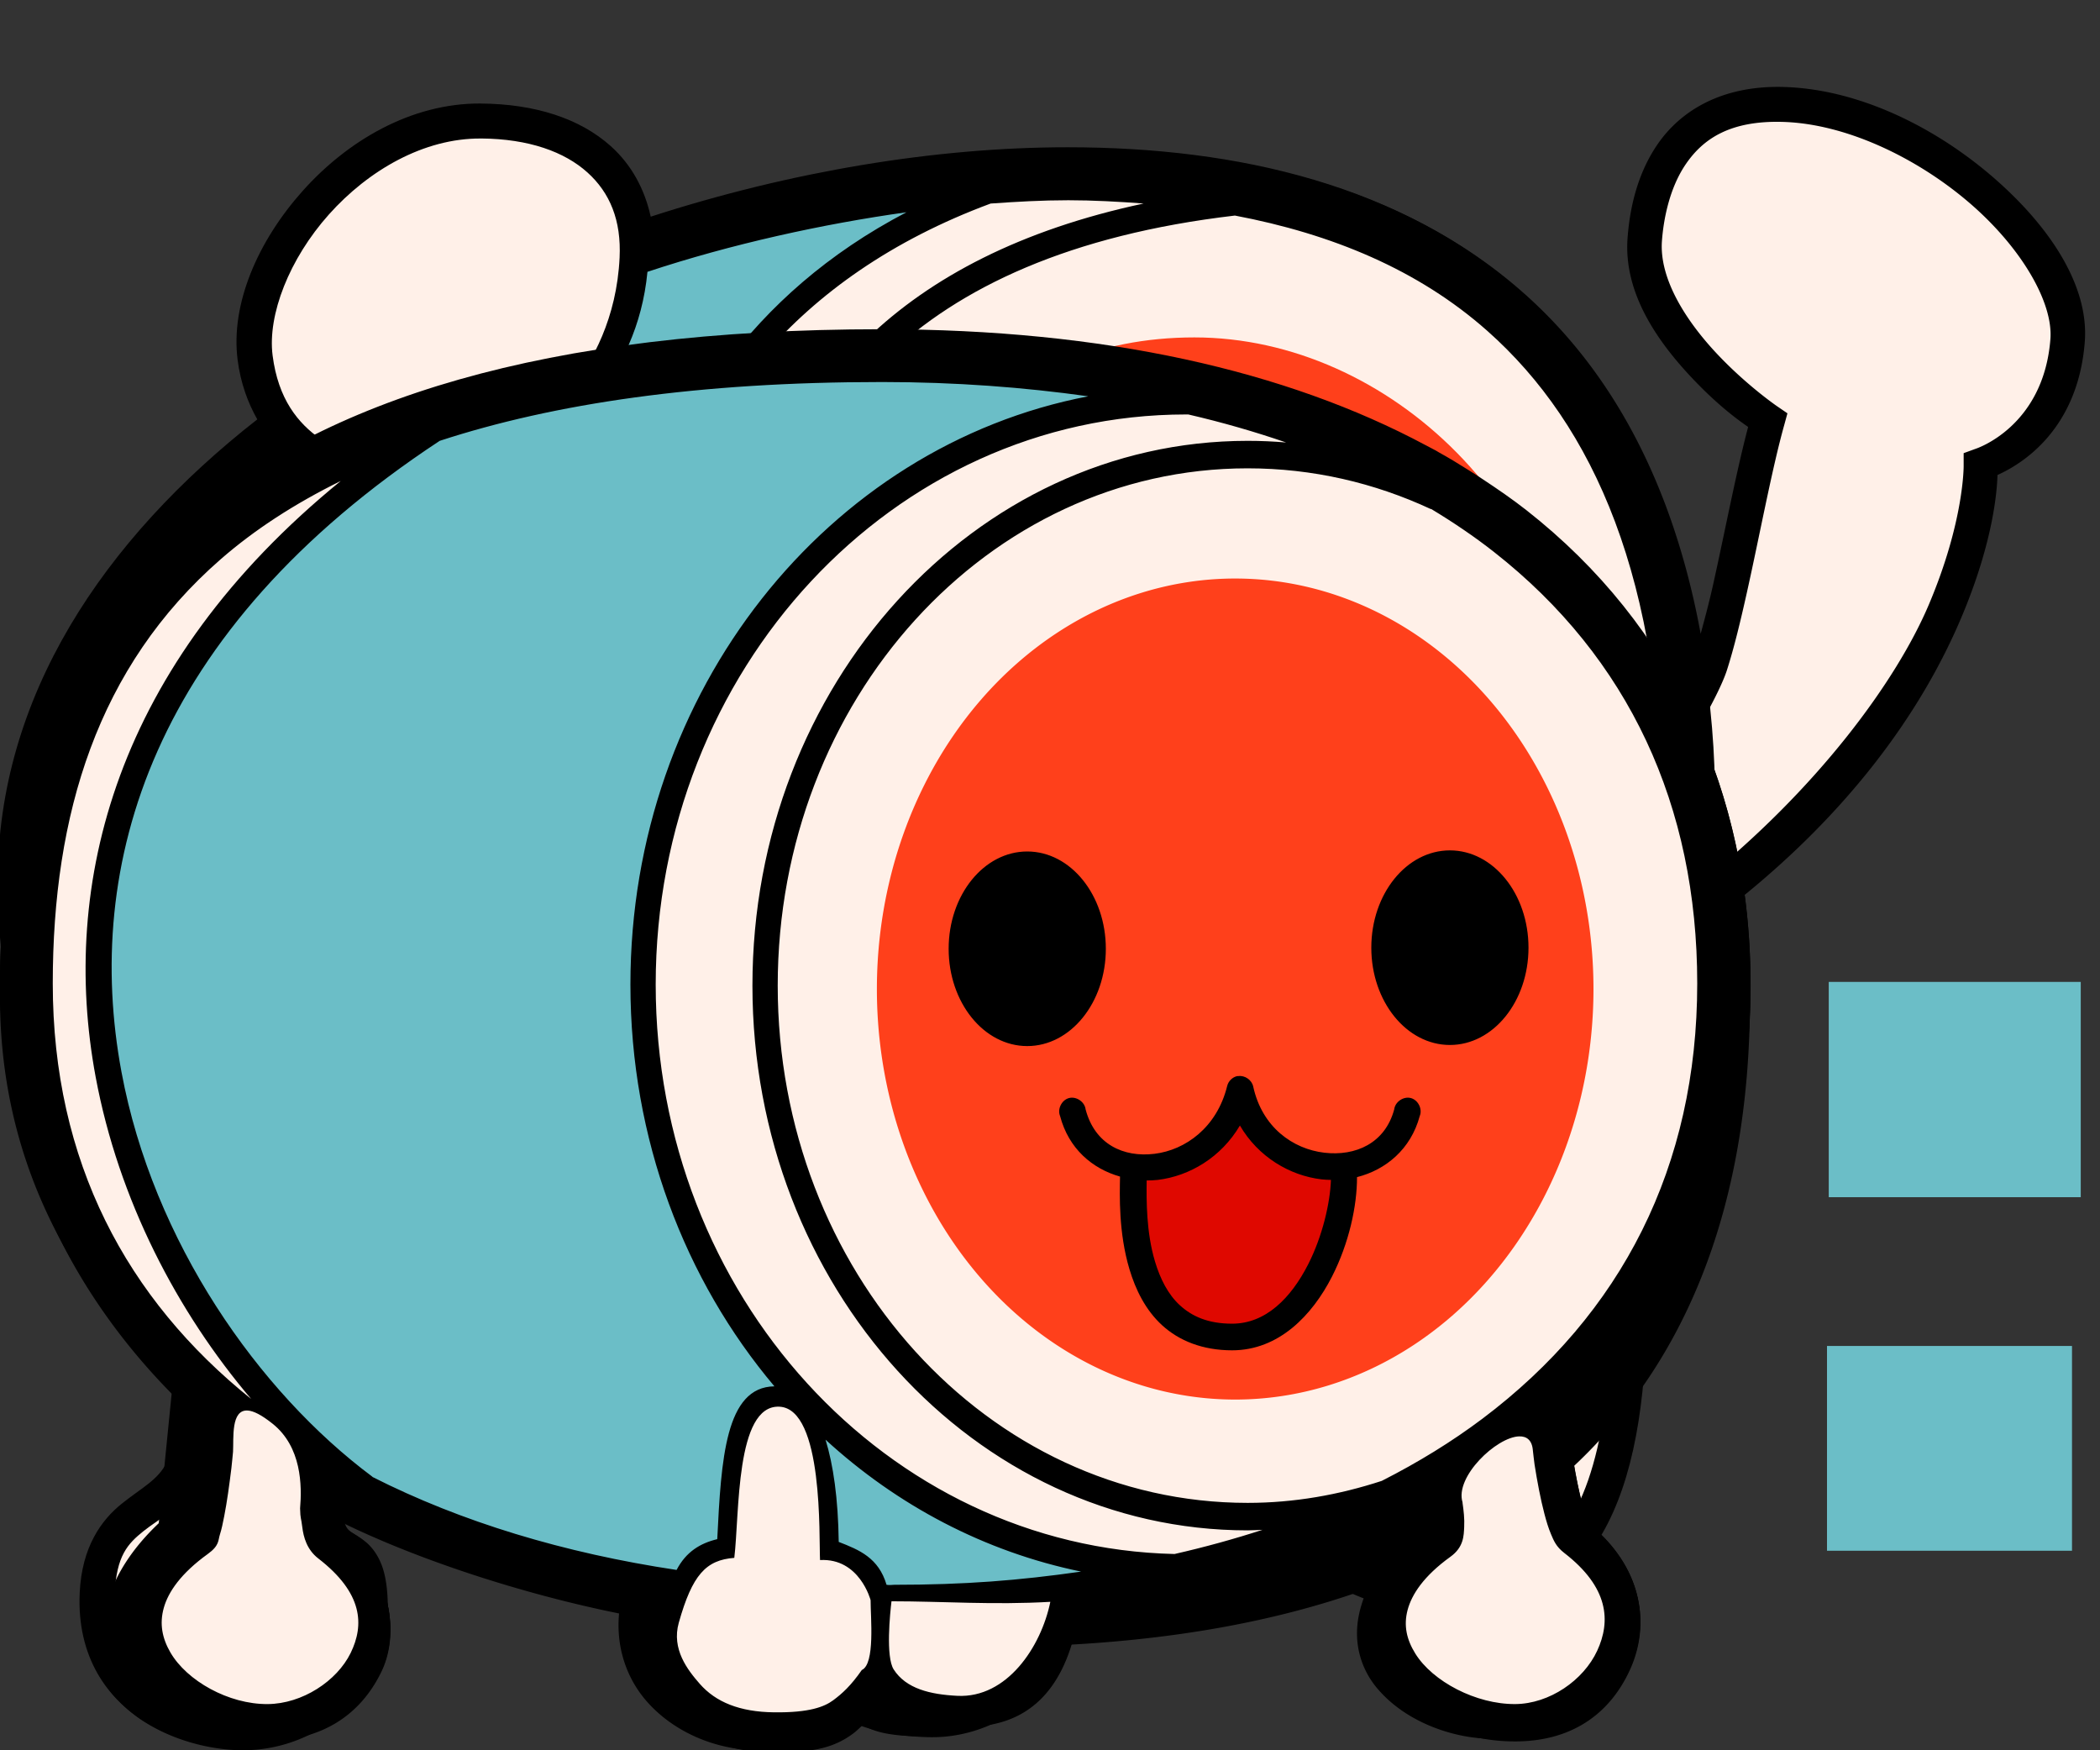 <?xml version="1.0" encoding="UTF-8" standalone="no"?>
<!-- Created with Inkscape (http://www.inkscape.org/) -->

<svg
   xmlns:dc="http://purl.org/dc/elements/1.1/"
   xmlns:cc="http://creativecommons.org/ns#"
   xmlns:rdf="http://www.w3.org/1999/02/22-rdf-syntax-ns#"
   xmlns:svg="http://www.w3.org/2000/svg"
   xmlns="http://www.w3.org/2000/svg"
   xmlns:sodipodi="http://sodipodi.sourceforge.net/DTD/sodipodi-0.dtd"
   xmlns:inkscape="http://www.inkscape.org/namespaces/inkscape"
   width="300"
   height="250"
   id="svg3011"
   version="1.1"
   inkscape:version="0.91 r13725"
   sodipodi:docname="taiko.svg">
  <rect width="100%" height="100%" fill="#333333" stroke="none"/>
  <defs
     id="defs3013" />
  <sodipodi:namedview
     id="base"
     pagecolor="#ffffff"
     bordercolor="#666666"
     borderopacity="1.0"
     inkscape:pageopacity="0.0"
     inkscape:pageshadow="2"
     inkscape:zoom="2.8284271"
     inkscape:cx="183.05446"
     inkscape:cy="53.481216"
     inkscape:document-units="px"
     inkscape:current-layer="layer1"
     showgrid="false"
     inkscape:window-width="2876"
     inkscape:window-height="1570"
     inkscape:window-x="0"
     inkscape:window-y="22"
     inkscape:window-maximized="0"
     units="px"
     showguides="true"
     inkscape:guide-bbox="true" />
  <g
     inkscape:groupmode="layer"
     id="layer12"
     inkscape:label="meta"
     style="display:inline">
    <rect
       style="fill:#6bbec7;fill-opacity:1;stroke:none"
       id="remove_background"
       width="36"
       height="30.75"
       x="261.25"
       y="140.25"
       inkscape:label="#rect5904" />
    <rect
       style="fill:#6bbec7;fill-opacity:1;stroke:none"
       id="sequential_animation"
       width="35"
       height="29.25"
       x="261"
       y="192.25"
       inkscape:label="#rect5906" />
  </g>
  <g
     inkscape:label="bg"
     inkscape:groupmode="layer"
     id="layer1"
     transform="translate(0,-802.361)"
     style="display:inline" />
  <g
     inkscape:groupmode="layer"
     id="layer9"
     inkscape:label="idle"
     style="display:inline"
     transform="translate(0,70)">
    <g
       style="display:inline"
       id="idle"
       transform="matrix(2.513,0,0,2.513,-123.43,-558.98)"
       inkscape:label="#g5354">
      <path
         inkscape:connector-curvature="0"
         id="path5350"
         d="m 51.265,239.956 7.071,-14.142 14.761,-7.159 c 0,0 8.662,-2.386 10.076,-2.563 1.414,-0.177 19.445,-1.414 19.445,-1.414 l 16.617,2.033 10.607,4.243 11.225,9.546 5.657,13.081 0.265,9.899 -3.536,12.905 -5.392,7.159 -1.591,1.503 1.061,4.773 2.298,3.889 1.591,2.74 -1.679,3.977 -2.828,2.121 -3.182,0.177 -4.066,-1.856 -1.856,-2.386 -0.088,-2.121 1.503,-2.828 1.591,-1.856 -1.149,-2.386 -9.458,3.889 -7.69,1.856 -2.386,0.088 -1.061,2.386 -1.503,2.475 -2.298,1.856 -3.005,0 -2.475,-0.795 -1.149,-0.884 -2.121,2.386 -1.945,0.53 -2.828,-0.265 -3.005,-0.795 -1.679,-1.945 -0.972,-1.945 0.265,-3.005 -8.132,-1.591 -10.341,-4.066 -0.972,-0.972 -0.088,2.563 1.503,2.121 1.679,2.563 -0.354,2.74 -1.326,2.563 -3.094,1.591 -3.536,-0.53 -3.624,-2.298 -1.061,-2.74 0.177,-1.945 1.326,-1.679 1.503,-0.972 0.619,-2.475 0.53,-5.922 -4.508,-4.154 -4.508,-7.071 -1.856,-9.546 0.265,-6.541 z"
         style="fill:#fff0e8;fill-opacity:1;stroke:none" />
      <path
         transform="matrix(1.015,0,0,1.052,-3.95,157.248)"
         d="M 141.51,88.972 A 20.064,22.185 0 0 1 121.446,111.158 20.064,22.185 0 0 1 101.381,88.972 20.064,22.185 0 0 1 121.446,66.787 20.064,22.185 0 0 1 141.51,88.972 Z"
         sodipodi:ry="22.185474"
         sodipodi:rx="20.064156"
         sodipodi:cy="88.972122"
         sodipodi:cx="121.44559"
         id="path5348"
         style="fill:#ff401b;fill-opacity:1;stroke:none"
         sodipodi:type="arc" />
      <path
         transform="translate(0,164.331)"
         inkscape:connector-curvature="0"
         id="path5352"
         d="m 75.312,53.188 -4.5,3.312 -4.312,3.812 -4.375,4.75 -3.562,4.812 -3.25,9.125 -0.562,5.125 0.188,5.75 1.562,6.188 4.188,8.75 4.438,5.812 4.5,4.938 16,5.375 1.562,-0.25 1.312,-1.625 1.562,-0.562 0.312,-0.188 0.188,-3.75 1.25,-4.25 1.062,-0.625 1.375,0 0.812,1.25 0.875,2.625 0.312,3.938 0.438,0.875 1.25,0.875 1.188,1.5 0.688,0.188 9.688,-0.312 3.875,-0.875 c 0,0 -3.312,-1.062 -3.562,-1.125 -0.25,-0.062 -7.5,-2.688 -7.5,-2.688 0,0 -3.438,-2.812 -3.75,-3 -0.312,-0.188 -4.5,-3.312 -4.5,-3.312 l -3,-4.75 -3,-5.188 -2.438,-9.562 0.25,-6.312 1.438,-8.625 4.438,-8.688 5.562,-6.375 6.188,-4 4.312,-1.688 6.625,-1.812 1.875,-0.688 -13.125,-1.5 -18.812,1.188 z"
         style="fill:#6bbec7;fill-opacity:1;stroke:#000000;stroke-width:0.398px;stroke-linecap:butt;stroke-linejoin:miter;stroke-opacity:1" />
      <path
         transform="translate(0,164.331)"
         id="path4721"
         d="M 99.25,49 C 80.075,49 67.516,53.022 59.719,59.812 51.922,66.603 49.125,76.061 49.125,86.188 c 0,10.279 4.681,18.773 11.5,24.875 -0.066,0.683 -0.166,1.59 -0.281,2.531 -0.112,0.916 -0.24,1.843 -0.375,2.531 -0.068,0.344 -0.136,0.62 -0.188,0.781 -0.007,0.023 0.199,0.217 -0.031,0.031 -1.702,1.289 -2.766,2.839 -3.188,4.344 -0.442,1.579 -0.121,2.65 0.625,3.938 1.492,2.575 3.971,3.929 7.125,3.906 2.977,-0.021 5.229,-1.368 6.469,-3.906 1.233,-2.524 0.303,-6.262 -2.875,-8.75 -0.011,-0.023 -0.023,-0.028 -0.031,-0.094 4.835,2.484 11.736,4.675 17.688,5.75 0.134,2.243 0.708,3.942 1.906,5.312 1.447,1.655 3.089,2.312 5.531,2.344 2.315,0.03 3.532,-0.276 4.594,-1.062 0.535,-0.396 1.254,-1.256 1.562,-1.688 1.203,1.487 3.137,1.22 4.531,1.281 3.847,0.17 5.822,-2.097 6.594,-5.625 5.292,-0.712 10.334,-1.975 14.656,-3.688 1.615,-0.477 3.75,-1.08 5.25,-1.812 -1.534,1.228 -2.626,2.738 -3,4.156 -0.416,1.579 -0.096,2.734 0.688,4 1.566,2.533 4.293,3.835 7.438,3.812 3.004,-0.022 5.228,-1.423 6.438,-4.031 1.191,-2.57 0.769,-5.79 -2.344,-8.281 0.001,0.002 4e-5,-0.032 0,-0.031 -0.016,-0.022 -0.029,-0.078 -0.062,-0.156 -0.077,-0.181 -0.157,-0.49 -0.25,-0.844 -0.186,-0.707 -0.387,-1.644 -0.531,-2.562 -0.145,-0.919 -0.364,-1.706 -0.438,-2.375 0.595,-0.619 1.576,-1.488 2.125,-2.156 5.408,-6.03 8.375,-13.731 8.375,-22.531 0,-10.866 -4.334,-20.332 -12.719,-26.906 -0.783,-0.614 -1.618,-1.187 -2.469,-1.75 -0.286,-0.195 -0.582,-0.377 -0.875,-0.562 -0.534,-0.338 -1.071,-0.664 -1.625,-0.969 -0.053,-0.029 -0.103,-0.065 -0.156,-0.094 -0.172,-0.095 -0.357,-0.188 -0.531,-0.281 -0.021,-0.011 -0.042,-0.021 -0.062,-0.031 C 122.256,51.35 111.899,49 99.25,49 z m 0,3 c 4.209,0 8.111,0.301 11.75,0.812 -14.789,2.827 -26.031,16.72 -26.031,33.438 0,8.785 3.097,16.81 8.188,22.844 -2.793,0.031 -3.027,4.159 -3.25,8.688 -0.971,0.233 -1.774,0.719 -2.312,1.75 -6.405,-0.961 -12.26,-2.736 -17.281,-5.281 -0.012,-0.009 -0.02,-0.023 -0.031,-0.031 -6.449,-4.809 -12.452,-13.342 -14.25,-23 C 53.855,79.526 57.664,66.178 74.125,55.344 80.614,53.221 88.851,52 99.25,52 z m 17.312,1.844 c 0.042,0 0.083,-1.8e-4 0.125,0 1.947,0.45 3.813,0.991 5.562,1.594 -0.724,-0.062 -1.449,-0.094 -2.188,-0.094 -15.532,0 -28.156,13.863 -28.156,30.969 0,17.106 12.624,30.969 28.156,30.969 0.285,0 0.561,-0.022 0.844,-0.031 -1.591,0.518 -3.271,0.982 -5,1.375 -16.365,-0.374 -29.5,-14.71 -29.5,-32.375 0,-17.9 13.488,-32.406 30.156,-32.406 z m 3.5,3.062 c 3.694,0 7.208,0.826 10.406,2.312 0.008,0.004 0.024,-0.005 0.031,0 1.269,0.764 2.456,1.57 3.562,2.438 7.694,6.033 11.562,14.45 11.562,24.531 0,10.406 -4.293,18.79 -12.219,24.75 -1.729,1.3 -3.644,2.478 -5.719,3.531 -2.42,0.791 -4.969,1.25 -7.625,1.25 -14.774,0 -26.719,-13.168 -26.719,-29.406 0,-16.238 11.944,-29.406 26.719,-29.406 z M 68.5,57.625 C 55.66,68.088 52.523,80.541 54.562,91.5 c 1.302,6.995 4.647,13.377 8.844,18.312 C 56.336,104.137 52.125,96.322 52.125,86.188 c 0,-9.583 2.528,-17.999 9.562,-24.125 1.904,-1.658 4.169,-3.135 6.812,-4.438 z m 63.062,21 c -2.468,0 -4.469,2.476 -4.469,5.531 0,3.055 2.001,5.531 4.469,5.531 2.468,0 4.469,-2.476 4.469,-5.531 0,-3.055 -2.001,-5.531 -4.469,-5.531 z m -24.031,0.062 c -2.468,0 -4.469,2.476 -4.469,5.531 0,3.055 2.001,5.531 4.469,5.531 2.468,0 4.469,-2.476 4.469,-5.531 0,-3.055 -2.001,-5.531 -4.469,-5.531 z m 11.938,12.906 a 0.75,0.75 0 0 0 -0.594,0.5 c -0.446,1.236 -1.614,3.297 -2.938,4.062 -0.662,0.383 -1.301,0.475 -2.125,0.156 -0.824,-0.319 -1.847,-1.141 -3,-2.844 a 0.754,0.754 0 1 0 -1.25,0.844 c 1.256,1.855 2.482,2.927 3.719,3.406 1.236,0.479 2.444,0.275 3.406,-0.281 1.422,-0.822 2.305,-2.206 2.938,-3.5 0.733,1.311 1.766,2.647 3.281,3.375 1.028,0.494 2.265,0.654 3.438,0.125 1.172,-0.529 2.207,-1.664 3.094,-3.531 A 0.75,0.75 0 1 0 128.094,93.25 c -0.793,1.669 -1.643,2.482 -2.375,2.812 -0.732,0.33 -1.413,0.263 -2.156,-0.094 -1.486,-0.714 -2.931,-2.729 -3.281,-3.844 a 0.75,0.75 0 0 0 -0.812,-0.531 z M 93.438,110.25 c 2.522,0.117 2.246,7.436 2.312,8.719 2.252,-0.123 2.875,2.281 2.875,2.281 -0.003,0.977 0.265,3.625 -0.5,3.969 -0.625,0.898 -1.121,1.346 -1.625,1.719 -0.504,0.373 -1.359,0.714 -3.375,0.688 -1.939,-0.025 -3.302,-0.576 -4.219,-1.625 -0.683,-0.781 -1.611,-1.964 -1.188,-3.469 0.768,-2.725 1.544,-3.564 3.156,-3.688 0.303,-2.476 0.056,-8.71 2.562,-8.594 z m -30.219,0.219 c 0.326,0.024 0.777,0.248 1.406,0.75 1.654,1.32 1.672,3.527 1.562,4.812 0.016,0.636 0.057,0.493 0.125,1.062 0.068,0.57 0.264,1.285 0.906,1.781 2.551,1.97 2.624,3.779 1.844,5.375 -0.78,1.596 -2.751,2.892 -4.719,2.906 -2.226,0.016 -4.6,-1.329 -5.531,-2.938 -0.466,-0.804 -0.629,-1.626 -0.375,-2.531 0.254,-0.906 0.973,-1.962 2.5,-3.062 0.668,-0.481 0.584,-0.771 0.688,-1.094 0.104,-0.322 0.172,-0.664 0.25,-1.062 0.157,-0.798 0.29,-1.77 0.406,-2.719 0.059,-0.478 0.044,-0.497 0.094,-0.938 0.044,-0.765 -0.134,-2.416 0.844,-2.344 z M 135.5,111.938 c 0.43,-0.012 0.739,0.214 0.781,0.812 0.039,0.28 0.048,0.491 0.094,0.781 0.152,0.966 0.338,1.961 0.562,2.812 0.112,0.426 0.223,0.798 0.375,1.156 0.152,0.358 0.284,0.702 0.75,1.062 2.541,1.962 2.655,3.88 1.875,5.562 -0.78,1.682 -2.714,3.017 -4.656,3.031 -2.235,0.016 -4.705,-1.287 -5.688,-2.875 -0.491,-0.794 -0.67,-1.587 -0.438,-2.469 0.232,-0.882 0.911,-1.932 2.438,-3.031 0.762,-0.549 0.757,-1.207 0.781,-1.688 0.025,-0.481 -0.03,-0.936 -0.094,-1.375 -0.002,-0.011 0.002,-0.02 0,-0.031 -0.451,-1.448 1.929,-3.713 3.219,-3.75 z m -39.438,0.188 c 4.077,3.74 9.059,6.375 14.531,7.5 -3.551,0.506 -6.615,0.75 -10.625,0.75 -0.137,0 -0.25,0.032 -0.438,0 -0.451,-1.528 -1.54,-1.981 -2.719,-2.438 -0.033,-2.484 -0.311,-4.386 -0.75,-5.812 z m 3.75,9.188 c 2.971,0 5.771,0.218 9.031,0.031 -0.525,2.57 -2.472,5.482 -5.281,5.344 -1.551,-0.077 -2.925,-0.406 -3.625,-1.5 -0.462,-0.722 -0.206,-3.199 -0.125,-3.875 z"
         style="font-size:medium;font-style:normal;font-variant:normal;font-weight:normal;font-stretch:normal;text-indent:0;text-align:start;text-decoration:none;line-height:normal;letter-spacing:normal;word-spacing:normal;text-transform:none;direction:ltr;block-progression:tb;writing-mode:lr-tb;text-anchor:start;baseline-shift:baseline;color:#000000;fill:#000000;fill-opacity:1;stroke:none;stroke-width:3;marker:none;visibility:visible;display:inline;overflow:visible;enable-background:accumulate;font-family:Sans;-inkscape-font-specification:Sans"
         inkscape:connector-curvature="0" />
    </g>
  </g>
  <g
     inkscape:groupmode="layer"
     id="layer7"
     inkscape:label="anim"
     style="display:inline"
     transform="translate(0,-104.331)">
    <g
       id="anim00"
       inkscape:label="#g5950">
      <path
         inkscape:connector-curvature="0"
         id="path5671"
         d="M 5.911,209.616 C 5.691,207.412 32.146,172.359 32.146,172.359 l 26.896,-17.637 47.178,-19.621 50.265,-7.275 41.006,8.598 20.723,15.212 17.637,29.321 5.511,24.912 1.984,-5.071 c 0,0 3.968,-12.346 3.968,-13.448 0,-1.102 3.527,-17.416 3.527,-17.416 l 1.323,-5.291 c 0,0 -3.748,-3.086 -4.63,-4.189 -0.882,-1.102 -5.732,-6.614 -6.614,-7.496 -0.882,-0.882 -5.071,-7.496 -5.071,-7.496 l -0.22,-8.818 3.527,-11.905 7.716,-4.63 9.039,-0.882 7.496,0.661 11.684,5.511 c 0,0 11.905,9.259 12.787,9.921 0.882,0.661 8.157,12.125 8.157,12.125 l -0.441,7.937 -4.63,9.921 -7.937,5.071 0.22,8.598 -3.748,11.905 -10.582,17.637 -7.275,8.818 -14.55,12.346 -6.173,4.189 -5.071,14.33 -25.353,31.526 -15.873,8.598 -1.323,11.243 c 0,0 -3.086,7.937 -4.189,8.818 -1.102,0.882 -13.889,13.228 -13.889,13.228 l -11.684,5.071 -10.582,1.323 -4.63,-1.543 2.646,8.377 -3.527,8.818 -8.157,5.291 -7.716,1.543 -9.7,-1.543 -8.818,-8.377 -1.323,-9.921 1.323,-5.291 4.189,-5.952 6.173,-4.85 -16.975,1.102 -19.18,-0.22 -25.132,-3.748 -16.094,-6.393 -1.543,10.362 1.323,6.614 5.511,5.511 0.882,6.393 -2.425,10.803 -7.275,5.511 c 0,0 -10.141,1.323 -11.023,1.323 -0.882,0 -9.921,-3.307 -9.921,-3.307 0,0 -5.732,-5.071 -6.393,-6.614 -0.661,-1.543 -1.323,-12.125 -1.323,-12.125 l 2.646,-7.055 5.732,-3.527 4.409,-4.63 2.646,-11.905 3.748,-5.732 L 23.768,286.116 13.407,270.684 5.691,252.826 3.266,237.394 z"
         style="fill:#fff0e8;fill-opacity:1;stroke:none" />
      <path
         sodipodi:nodetypes="sssss"
         inkscape:connector-curvature="0"
         id="path5668"
         d="m 225.048,209.286 c 0,31.474 -18.145,56.989 -45.966,56.989 -27.821,0 -54.592,-25.515 -54.784,-56.989 -0.22,-36.104 18.806,-56.548 46.627,-56.548 27.821,0 54.123,25.074 54.123,56.548 z"
         style="fill:#ff401b;fill-opacity:1;stroke:none" />
      <path
         inkscape:connector-curvature="0"
         id="path5673"
         d="m 38.098,168.17 -15.212,24.912 -6.614,20.503 -2.425,14.33 2.866,24.691 10.362,22.266 14.55,17.416 16.755,11.905 11.243,5.952 17.416,5.071 24.691,1.543 15.873,-5.291 11.023,-1.764 1.543,-1.323 -11.243,-14.33 -13.889,-18.96 -11.905,-17.637 -3.527,-8.818 0.441,-3.086 -4.409,-9.48 -5.952,-21.385 c 0,0 0.882,-20.944 0.882,-21.826 0,-0.882 2.646,-11.905 2.646,-11.905 l 6.173,-14.991 c 0,0 9.259,-13.007 9.921,-13.889 0.661,-0.882 12.566,-10.582 12.566,-10.582 0,0 11.023,-5.952 11.464,-6.834 0.441,-0.882 3.086,-4.189 3.086,-4.189 l -13.669,0.441 -45.635,13.669 z"
         style="fill:#6bbec7;fill-opacity:1;stroke:none" />
      <path
         transform="translate(0,104.331)"
         inkscape:connector-curvature="0"
         id="path5948"
         d="m 160.69,127.317 0.354,4.066 c 0,0 2.121,6.894 2.298,7.778 0.177,0.884 4.419,6.894 4.419,6.894 l 6.01,4.419 4.243,1.237 3.536,-0.53 2.475,-2.298 c 0,0 3.536,-1.945 3.712,-2.652 0.177,-0.707 1.768,-6.187 1.768,-6.187 l 2.475,-6.541 0.177,-7.071 -3.536,0.354 -3.889,-0.177 -3.005,-2.828 -3.536,-3.712 -1.591,-3.005 -1.591,3.536 -2.298,3.005 -4.419,1.945 -2.828,2.475 z"
         style="fill:#df0800;fill-opacity:1;stroke:none" />
      <path
         id="path5576"
         d="m 254.878,116.756 c -9.011,-0.272 -14.858,3.491 -18.083,8.184 -3.225,4.693 -4.037,10.048 -4.287,13.406 -0.585,7.872 4.324,14.762 9.042,19.798 4.059,4.332 7.105,6.409 8.184,7.171 -1.692,6.399 -3.289,14.806 -4.988,22.448 -0.571,2.567 -1.2,4.914 -1.793,7.093 -4.016,-21.767 -12.904,-37.69 -25.254,-48.637 -17.101,-15.159 -40.268,-20.655 -64.85,-20.655 -32.311,0 -70.093,10.2 -100.158,28.216 C 22.625,171.795 -2.625e-6,198.144 -2.625e-6,230.399 c 0,27.035 10.735,50.996 29.619,67.344 -1.354,2.43 -2.138,4.792 -2.728,7.015 -0.821,3.093 -1.396,5.879 -2.806,8.73 -1.228,2.483 -3.534,3.558 -6.391,5.846 -2.858,2.287 -5.693,6.087 -6.002,12.705 -0.433,9.287 4.049,15.234 9.197,18.395 5.149,3.161 10.737,3.891 13.718,3.897 11.403,0.025 20.271,-8.794 20.733,-17.849 0.178,-3.484 -0.015,-5.905 -0.546,-7.794 -0.53,-1.889 -1.552,-3.32 -2.572,-4.131 -1.02,-0.811 -1.785,-1.144 -2.182,-1.481 -0.397,-0.337 -0.671,-0.634 -1.013,-1.871 -0.741,-2.673 -0.84,-6.898 -0.624,-10.367 0.017,-0.279 0.057,-0.434 0.078,-0.702 12.992,6.316 28.219,9.899 45.286,9.899 7.001,0 14.03,-0.402 21.045,-1.169 -2.528,2.523 -5.001,6.401 -4.988,12.939 0.018,8.701 4.143,14.268 9.042,17.148 4.899,2.88 10.375,3.433 13.874,3.507 5.891,0.126 10.949,-2.322 14.576,-5.456 3.626,-3.134 6.052,-6.794 6.158,-10.522 0.082,-2.898 -0.243,-5.314 -1.013,-7.561 2.11,0.616 4.458,0.935 7.093,0.935 8.606,0 17.537,-5.364 24.552,-12.471 7.015,-7.107 12.237,-16.113 12.237,-24.63 0,-0.213 0.002,-0.412 0,-0.624 23.834,-14.383 41.867,-33.622 47.312,-55.652 20.69,-15.209 31.19,-31.354 36.478,-43.805 4.798,-11.295 5.169,-18.714 5.222,-20.499 2.309,-1.041 11.426,-5.572 12.471,-19.018 0.635,-8.171 -5.226,-16.792 -13.406,-23.773 -8.181,-6.981 -18.944,-12.307 -29.541,-12.627 z m -0.156,4.988 c 8.984,0.271 19.033,5.085 26.501,11.458 7.468,6.373 12.102,14.279 11.692,19.564 -0.977,12.574 -10.678,15.667 -10.678,15.667 l -1.715,0.624 0,1.793 c 0,0 0.096,7.906 -4.988,19.876 -4.594,10.816 -15.841,26.322 -32.97,39.985 0.251,-2.165 0.702,-4.415 0.702,-6.625 0,-6.051 0.404,-11.272 -0.156,-16.68 0.911,-1.466 2.899,-5.192 3.585,-7.327 1.025,-3.188 1.961,-7.072 2.884,-11.224 1.847,-8.304 3.595,-17.699 5.3,-23.773 l 0.468,-1.715 -1.481,-1.013 c 0,0 -4.358,-2.978 -8.652,-7.561 -4.293,-4.582 -8.201,-10.59 -7.794,-16.057 0.216,-2.911 1.017,-7.48 3.43,-10.99 2.412,-3.51 6.219,-6.233 13.874,-6.002 z m -101.873,11.38 c 3.667,0 7.294,0.202 10.834,0.468 -17.56,3.75 -30.432,10.583 -39.518,19.33 -11.923,11.478 -17.219,26.161 -18.317,40.999 -1.098,14.838 1.956,29.853 6.781,42.402 2.302,5.986 5.005,11.392 7.872,15.979 -2.807,-1.893 -5.549,-3.644 -8.028,-5.066 -2.645,-1.518 -5.06,-2.71 -7.093,-3.43 -1.016,-0.36 -1.954,-0.615 -2.884,-0.702 -0.492,-0.046 -1.001,-0.033 -1.481,0.078 -7.84,-13.631 -12.082,-36.442 -6.703,-58.146 5.194,-20.961 19.115,-40.925 47.468,-51.443 3.765,-0.268 7.451,-0.468 11.068,-0.468 z m -23.072,1.715 c -22.418,11.703 -34.393,30.231 -39.128,49.339 -5.732,23.133 -1.195,47.04 7.561,61.654 -0.095,0.278 -0.193,0.579 -0.234,0.857 -0.165,1.115 0.007,2.205 0.312,3.43 0.61,2.449 1.89,5.323 3.663,8.574 3.546,6.501 9.002,14.481 14.731,22.292 9.026,12.304 17.02,22.032 20.733,26.501 -14.328,3.293 -29.125,5.066 -43.649,5.066 -3.325,0 -6.582,-0.121 -9.743,-0.39 -26.814,-7.22 -48.719,-23.342 -59.705,-45.442 -11.978,-24.095 -13.432,-55.882 10.756,-90.883 4.859,-7.031 13.57,-10.954 21.435,-15.667 21.808,-13.067 48.331,-21.849 73.268,-25.332 z m 46.922,0.468 c 13.837,2.624 26.22,7.776 36.088,16.524 15.254,13.522 25.02,35.589 25.02,70.773 0,23.209 -16.717,44.928 -42.402,61.264 -0.951,-4.239 -2.616,-8.033 -4.91,-11.146 -3.803,-5.161 -9.485,-8.418 -16.134,-8.418 -8.025,0 -15.979,4.892 -22.37,11.458 -2.562,-2.054 -10.1,-8.038 -19.876,-15.199 -5.288,-4.449 -11.472,-13.845 -15.979,-25.566 -4.655,-12.106 -7.593,-26.627 -6.547,-40.765 1.046,-14.138 6.048,-27.822 17.226,-38.582 10.432,-10.042 26.355,-17.591 49.884,-20.343 z m -151.68,50.82 c -19.047,30.998 -15.212,59.862 -4.053,82.309 4.348,8.747 10.253,16.561 17.46,23.305 -1.128,0.386 -2.261,0.907 -3.196,1.481 C 17.366,278.308 7.483,255.967 7.483,230.399 c 0,-16.353 6.569,-31.29 17.537,-44.272 z m 177.479,1.715 c -6.392,0 -9.587,6.245 -9.587,14.342 0,8.097 5.767,15.121 12.159,15.121 6.392,0 11.536,-6.557 11.536,-14.654 0,-8.097 -7.716,-14.809 -14.108,-14.809 z m -59.472,0.701 c -6.392,0 -9.587,6.245 -9.587,14.342 0,8.097 5.767,15.121 12.159,15.121 6.392,0 11.536,-6.557 11.536,-14.654 0,-8.097 -7.716,-14.809 -14.108,-14.809 z m 32.893,30.554 a 1.871,1.871 0 0 0 -1.403,1.481 c -1.222,5.279 -5.121,8.692 -9.197,9.431 -4.076,0.739 -8.386,-0.983 -11.302,-7.015 a 1.9,1.9 0 1 0 -3.43,1.637 c 2.022,4.183 5.013,6.84 8.262,8.184 0.1,3.137 1.017,8.406 3.507,13.562 2.724,5.64 7.596,11.08 15.121,11.38 3.505,0.14 6.487,-1.16 8.73,-3.196 2.243,-2.036 3.812,-4.756 4.988,-7.639 2.142,-5.249 2.927,-11.021 3.352,-14.809 2.622,-1.386 5.088,-3.754 7.093,-7.249 a 1.885,1.885 0 1 0 -3.274,-1.871 c -3.58,6.239 -7.623,7.536 -11.38,6.625 -3.757,-0.911 -7.406,-4.462 -8.886,-9.197 a 1.871,1.871 0 0 0 -2.027,-1.325 1.871,1.871 0 0 0 -0.156,0 z m 0.779,6.158 c 2.251,3.864 5.324,7.052 9.353,8.028 1.463,0.355 2.998,0.39 4.521,0.156 -0.478,3.566 -1.272,8.131 -2.884,12.081 -1.041,2.552 -2.329,4.819 -3.975,6.313 -1.646,1.494 -3.52,2.285 -6.08,2.182 -5.809,-0.232 -9.445,-4.301 -11.848,-9.275 -1.912,-3.96 -2.824,-8.359 -3.118,-10.99 1.135,0.103 2.241,0.123 3.352,-0.078 4.458,-0.808 8.425,-3.914 10.678,-8.418 z m -74.982,21.669 c 0.013,-0.022 0.066,0.01 0.078,0 0.233,0.04 1.096,0.028 2.338,0.468 1.656,0.586 3.933,1.663 6.469,3.118 5.072,2.91 11.34,7.258 17.46,11.692 0.839,0.628 1.509,1.101 2.338,1.715 9.326,6.853 16.329,12.491 19.018,14.654 -6.042,7.119 -10.289,15.736 -10.289,23.695 0,0.536 0.071,1.032 0.078,1.559 -4.259,-5.199 -11.332,-13.904 -19.486,-25.02 -5.68,-7.744 -11.11,-15.692 -14.498,-21.902 -1.694,-3.105 -2.886,-5.77 -3.352,-7.639 -0.233,-0.934 -0.289,-1.659 -0.234,-2.027 0.027,-0.184 0.052,-0.264 0.078,-0.312 z m 72.566,21.201 c 5.08,0 10.621,3.541 13.64,7.639 2.089,2.835 2.229,6.485 2.962,10.834 0,0 0.78,5.027 0.234,8.496 -0.879,5.976 -4.903,13.091 -10.522,18.785 -6.366,6.45 -14.614,10.99 -21.045,10.99 -6.955,0 -10.283,-2.075 -12.471,-5.768 -0.925,-1.561 -1.559,-3.566 -2.027,-5.846 -1.903,-4.505 -2.488,-7.385 -2.26,-11.458 0,-6.454 5.057,-16.373 10.756,-22.37 5.422,-5.706 14.351,-11.302 20.733,-11.302 z M 39.518,295.327 c 2.744,-0.531 4.373,3.378 4.209,12.315 -0.096,0.931 -0.24,1.736 -0.312,2.884 -0.232,3.721 -0.272,8.285 0.779,12.081 0.554,1.998 1.603,3.397 2.65,4.287 1.047,0.89 1.86,1.318 2.26,1.637 0.4,0.318 0.64,0.427 0.935,1.481 0.295,1.054 0.474,2.975 0.312,6.158 -0.294,5.748 -7.037,13.192 -15.745,13.173 -2.102,-0.005 -7.157,-0.668 -11.146,-3.118 -3.989,-2.449 -7.14,-6.329 -6.781,-14.03 0.255,-5.467 1.864,-7.149 4.131,-8.964 2.267,-1.814 5.765,-3.46 7.794,-7.561 1.742,-3.52 2.349,-6.77 3.118,-9.665 0.473,-1.781 1,-3.421 1.793,-5.066 2.31,-3.363 4.355,-5.293 6.002,-5.612 z m 7.015,3.118 c 4.683,3.477 9.737,6.581 15.121,9.275 -5.281,-1.739 -10.232,-3.897 -14.809,-6.469 -0.089,-1.043 -0.157,-1.955 -0.312,-2.806 z m 88.857,12.783 c 3.663,-0.256 6.363,2.214 6.236,4.365 -0.103,1.738 -1.275,6.406 2.728,9.977 4.021,3.587 4.29,5.151 4.131,10.756 -0.035,1.23 -1.595,4.398 -4.443,6.859 -2.848,2.461 -6.776,4.382 -11.224,4.287 -3.058,-0.065 -7.78,-0.644 -11.458,-2.806 -3.678,-2.162 -6.533,-5.603 -6.547,-12.861 -0.013,-6.138 1.929,-7.997 4.365,-10.133 1.218,-1.068 5.703,-1.724 6.859,-3.352 3.079,-5.048 6.505,-6.894 9.353,-7.093 z"
         style="font-size:medium;font-style:normal;font-variant:normal;font-weight:normal;font-stretch:normal;text-indent:0;text-align:start;text-decoration:none;line-height:normal;letter-spacing:normal;word-spacing:normal;text-transform:none;direction:ltr;block-progression:tb;writing-mode:lr-tb;text-anchor:start;baseline-shift:baseline;color:#000000;fill:#000000;fill-opacity:1;stroke:none;stroke-width:3.126;marker:none;visibility:visible;display:inline;overflow:visible;enable-background:accumulate;font-family:Sans;-inkscape-font-specification:Sans"
         inkscape:connector-curvature="0" />
    </g>
    <g
       id="anim01"
       inkscape:label="#g5896"
       transform="matrix(2.498,0,0,2.498,-1695.45,-953.042)">
      <path
         transform="translate(0,104.331)"
         inkscape:connector-curvature="0"
         id="path5890"
         d="m 694.875,343.25 -3.875,4 -3.875,3.625 c 0,0 -3.5,4.125 -3.625,4.75 -0.125,0.625 -1.875,5.625 -1.875,5.625 l -1.5,4.25 -0.5,6.5 2,9.5 c 0,0 5.625,9.25 6.125,9.875 0.5,0.625 4.125,4.75 4.125,4.75 l -1.75,2.625 -1,4.5 -3.125,2.625 -1.5,2.5 -0.125,3.875 1.75,3.75 5.375,2 3.75,-0.375 3,-2.5 1.5,-2.25 0,-3 -0.875,-2 -1.75,-1.75 -0.125,-7 3.125,1.5 5.125,2 9.25,1.75 13.625,-1.75 1,0.25 -1.5,1.5 -2.125,1.125 -1.125,1.25 -0.75,3.375 0.5,2.75 2.25,3.125 3.25,1 2.5,0.5 3.25,-1.25 2.75,-2.75 1,-2.625 -0.375,-2.375 -1.875,-1.75 -0.875,-2 -0.125,-3 -0.125,-1.25 13.125,-4.375 -0.125,3.25 2.875,5.5 3.375,3.25 5,2 2.75,0.375 2.5,-0.875 2.5,-1.125 2.125,-2.875 1.75,-4.75 c 0,0 0.375,-5.375 0.375,-6 0,-0.625 -0.125,-5.625 -0.125,-5.625 l -0.125,-5.5 -0.875,-3.375 2.375,-4 2.125,-9.75 L 774.5,353 c 0,0 -5.875,-11.75 -6.25,-12.625 -0.375,-0.875 -5.125,-4.875 -5.875,-5.625 C 761.625,334 754,330.5 754,330.5 l -9.5,-2.375 -11.75,1.125 -10.875,1.5 -6,2 -0.75,-0.25 -0.75,-3.375 -3.75,-2.375 -4,-1.125 -2.375,0.5 -3.375,1.125 -3,1.75 -2.375,3.25 c 0,0 -1.625,3 -1.875,3.75 -0.25,0.75 -0.25,3.75 -0.25,3.75 z"
         style="fill:#fff0e8;fill-opacity:1;stroke:none" />
      <path
         sodipodi:nodetypes="sssss"
         inkscape:connector-curvature="0"
         id="path5668-8"
         d="m 768.694,465.217 c 0,12.599 -7.263,22.813 -18.4,22.813 -11.137,0 -21.853,-10.214 -21.93,-22.813 -0.088,-14.452 7.528,-22.636 18.665,-22.636 11.137,0 21.665,10.037 21.665,22.636 z"
         style="fill:#ff401b;fill-opacity:1;stroke:none" />
      <path
         transform="translate(0,104.331)"
         inkscape:connector-curvature="0"
         id="path5892"
         d="m 695,343.5 -3.25,3.875 -1.625,2.875 -2,4 -1.625,4.375 -1.375,3.75 -1.125,4.75 0.5,7.5 1.375,5.375 3.125,6.5 3.75,4.875 4,3.875 5.375,3.375 6.5,3.5 c 0,0 2.125,1.5 3.125,1.375 1,-0.125 5.875,-0.375 5.875,-0.375 l 11.625,-0.5 4.625,-1.625 3.125,-0.875 8.75,-3.25 2.875,-0.75 0.375,-2 -2.75,0.125 -5.125,-0.25 -7.5,-2.375 -4,-2 -4.375,-3.625 -3.375,-4.125 -3.5,-6.75 -1.125,-3.375 -1.75,0.125 -1.75,-1 -4.875,-3.375 -4.75,-4.75 -2.75,-4.625 -2,-4.25 c 0,0 -1.25,-2.75 -1.375,-3.375 -0.125,-0.625 -0.75,-2 -0.875,-2.875 C 697,346.75 697.5,345.5 697.5,345.5 z"
         style="fill:#6bbec7;fill-opacity:1;stroke:none" />
      <path
         transform="translate(0,104.331)"
         inkscape:connector-curvature="0"
         id="path5894"
         d="M 715.375,364.375 713,362 l -2.375,-8 -1.5,-7.25 -0.125,-2.375 1.75,-1.375 1.25,-1.625 1.375,-1.875 1.25,-3.5 0.5,-3 5.625,-1.125 13.125,-3 -1.125,2.125 -4.625,2.5 -3.5,2.5 -2.375,2.75 -3.125,3.625 -2.25,4.25 -1.75,5.125 -0.125,7 z"
         style="fill:#6bbec7;fill-opacity:1;stroke:none" />
      <path
         id="path5576-7"
         transform="translate(0,104.331)"
         d="m 706.219,324.875 c -3.996,-0.024 -7.631,2.138 -10.188,5 -2.557,2.862 -4.128,6.459 -3.719,9.656 0.171,1.339 0.587,2.453 1.125,3.406 -8.786,6.868 -14.844,15.851 -14.844,26.406 0,10.822 4.316,20.393 11.875,26.938 -0.542,0.973 -0.858,1.923 -1.094,2.812 -0.329,1.238 -0.56,2.359 -1.125,3.5 -0.492,0.994 -1.419,1.428 -2.562,2.344 -1.144,0.916 -2.283,2.445 -2.406,5.094 -0.173,3.717 1.627,6.078 3.688,7.344 2.061,1.265 4.307,1.56 5.5,1.562 4.564,0.01 8.096,-3.5 8.281,-7.125 0.071,-1.395 -0.006,-2.369 -0.219,-3.125 -0.212,-0.756 -0.623,-1.331 -1.031,-1.656 -0.408,-0.325 -0.716,-0.459 -0.875,-0.594 -0.159,-0.135 -0.269,-0.255 -0.406,-0.75 -0.297,-1.07 -0.337,-2.768 -0.25,-4.156 0.007,-0.112 0.023,-0.174 0.031,-0.281 5.201,2.528 11.324,3.969 18.156,3.969 2.803,0 5.598,-0.162 8.406,-0.469 -1.012,1.01 -2.005,2.57 -2,5.188 0.007,3.483 1.664,5.691 3.625,6.844 1.961,1.153 4.162,1.376 5.562,1.406 2.358,0.05 4.361,-0.933 5.812,-2.188 1.452,-1.254 2.426,-2.695 2.469,-4.188 0.033,-1.16 -0.072,-2.141 -0.406,-3.031 -0.933,-2.484 -1.996,-2.745 -2.469,-3.531 -0.375,-0.622 -0.199,-1.858 -0.469,-2.75 -0.105,-0.348 0.209,-0.773 0.094,-1.062 l 10.938,-3.812 c 0.064,0.61 0.035,1.064 0.25,1.938 0.367,1.494 0.993,3.284 2.031,5.031 2.077,3.495 5.948,6.775 12.281,6.688 3.891,-0.054 6.758,-1.988 8.406,-5.25 1.648,-3.262 2.252,-7.759 2.219,-13.281 -0.03,-5.029 -0.27,-9.84 -0.281,-12.688 1.696,-2.614 2.932,-5.371 3.531,-8.281 0.954,-4.636 0.849,-10.988 -0.281,-16.656 -1.733,-8.689 -5.181,-15.086 -10.125,-19.469 -6.845,-6.068 -16.129,-8.281 -25.969,-8.281 -7.55,0 -15.85,1.381 -23.844,3.969 -0.347,-1.583 -1.102,-2.972 -2.281,-4.031 -1.754,-1.576 -4.323,-2.418 -7.438,-2.438 z m 0,2 c 2.766,0.017 4.798,0.773 6.094,1.938 1.296,1.165 1.946,2.749 1.844,4.875 -0.33,6.89 -5.5,10.094 -5.5,10.094 l -0.469,0.281 0,0.562 c -0.024,3.731 1.227,8.586 2.656,12.75 0.715,2.082 1.475,3.971 2.156,5.438 0.341,0.733 0.673,1.374 0.969,1.875 0.257,0.434 0.433,0.768 0.75,1.062 0.313,1.766 0.736,3.554 1.281,5.344 -0.759,-0.325 -1.74,-0.831 -2.844,-1.562 -1.915,-1.27 -4.198,-3.107 -6.375,-5.406 -4.144,-4.376 -7.924,-10.394 -8.5,-17.281 0.852,0.251 1.615,0.333 2.188,0.375 -0.979,-1.998 -1.781,-2.065 -3.406,-3.156 -1.294,-0.895 -2.431,-2.285 -2.75,-4.781 -0.298,-2.327 0.958,-5.532 3.219,-8.062 2.26,-2.53 5.435,-4.364 8.688,-4.344 z m 33.562,3.531 c 1.468,0 2.926,0.081 4.344,0.188 -7.029,1.501 -12.175,4.217 -15.812,7.719 -4.773,4.595 -6.904,10.498 -7.344,16.438 -0.439,5.939 0.787,11.946 2.719,16.969 0.134,0.35 4.913,17.899 25.938,19.281 -0.088,0.144 -0.17,0.295 -0.25,0.438 -0.417,0.74 -0.722,1.452 -0.969,2.094 -32.479,0.292 -34.038,-33.935 -32.031,-42.344 2.007,-8.408 7.65,-16.383 19,-20.594 1.507,-0.107 2.958,-0.188 4.406,-0.188 z m -9.219,0.688 c -8.974,4.685 -13.572,12.15 -15.656,19.75 -0.697,2.541 -0.802,6.989 -0.625,10.562 -0.436,-1.066 -1.529,-3.095 -1.969,-4.375 -1.335,-3.891 -2.714,-8.98 -2.781,-12.219 1.222,-0.893 5.622,-4.049 6.219,-10.312 4.788,-1.589 10.044,-2.74 14.812,-3.406 z m 18.781,0.188 c 5.539,1.05 10.487,3.092 14.438,6.594 6.106,5.413 10.031,14.259 10.031,28.344 0,7.267 -4.108,14.177 -10.812,19.969 -0.011,0.288 -2.202,-0.53 -2.969,-0.625 -0.868,-0.103 -1.76,-0.106 -2.625,0.031 -3.204,0.51 -5.423,2.225 -6.906,4.125 -20.598,-1.368 -25.207,-18.013 -25.406,-18.531 -1.863,-4.846 -3.044,-10.653 -2.625,-16.312 0.419,-5.66 2.432,-11.161 6.906,-15.469 4.176,-4.02 10.55,-7.023 19.969,-8.125 z M 695.062,345 c 0.287,0.263 0.575,0.511 0.875,0.719 0.27,0.187 0.54,0.357 0.812,0.5 0.392,7.672 4.523,14.242 8.969,18.938 2.259,2.386 4.577,4.288 6.594,5.625 1.75,1.16 3.172,1.924 4.312,2.156 4.183,11.849 13.798,22.815 31.344,21.844 -0.073,0.249 -0.139,0.494 -0.188,0.688 l -12.625,4.375 c -1.22,0.421 -1.506,0.369 -2.312,0.5 -5.551,0.899 -11.136,1.875 -16.688,1.875 -1.331,0 -2.641,-0.049 -3.906,-0.156 -10.734,-2.89 -19.509,-9.341 -23.906,-18.188 -4.795,-9.645 -5.37,-22.364 4.312,-36.375 0.655,-0.947 1.478,-1.772 2.406,-2.5 z m -6.438,6.625 c -7.625,12.408 -6.092,23.952 -1.625,32.938 1.741,3.501 4.115,6.644 7,9.344 -0.452,0.155 -0.907,0.364 -1.281,0.594 -7.151,-5.97 -11.125,-14.921 -11.125,-25.156 0,-6.546 2.641,-12.522 7.031,-17.719 z m 71.031,0.688 c -2.559,0 -3.812,2.478 -3.812,5.719 0,3.241 2.285,6.062 4.844,6.062 2.559,0 4.625,-2.634 4.625,-5.875 0,-3.241 -3.097,-5.906 -5.656,-5.906 z m -23.781,0.281 c -2.559,0 -3.844,2.478 -3.844,5.719 0,3.241 2.316,6.062 4.875,6.062 2.559,0 4.594,-2.634 4.594,-5.875 0,-3.241 -3.066,-5.906 -5.625,-5.906 z m 13.25,13.531 c -0.28,0.067 -0.51,0.311 -0.562,0.594 -0.489,2.113 -2.024,3.485 -3.656,3.781 -1.632,0.296 -3.364,-0.398 -4.531,-2.812 -0.171,-0.36 -0.671,-0.547 -1.031,-0.375 -0.36,0.172 -0.516,0.672 -0.344,1.031 0.809,1.675 2.012,2.712 3.312,3.25 l 1.531,0.375 c 0.454,0.041 0.899,0.049 1.344,-0.031 1.785,-0.324 3.348,-1.541 4.25,-3.344 0.901,1.547 2.137,2.797 3.75,3.188 0.586,0.142 1.203,0.156 1.812,0.062 l 1.594,-0.531 c 1.049,-0.555 2.041,-1.476 2.844,-2.875 0.196,-0.343 0.062,-0.835 -0.281,-1.031 -0.343,-0.196 -0.835,-0.062 -1.031,0.281 -1.433,2.497 -3.059,3.021 -4.562,2.656 -1.504,-0.365 -2.97,-1.792 -3.562,-3.688 -0.1,-0.337 -0.464,-0.575 -0.812,-0.531 -0.021,-8.7e-4 -0.042,-8.7e-4 -0.062,0 z m 21.531,16.719 c 0.083,2.82 0.229,6.281 0.25,9.906 10e-4,0.17 3.4e-4,0.332 0,0.5 -0.882,-1.59 -2.154,-3.086 -3.656,-4.344 -0.465,-0.39 -0.964,-0.756 -1.469,-1.094 1.8,-1.58 3.458,-3.22 4.875,-4.969 z M 758.75,387 c 2.573,-0.028 5.339,1.2 7.562,3.062 2.541,2.128 4.309,5.046 4.406,7.438 -0.274,3.147 -0.861,5.741 -1.812,7.625 -1.396,2.763 -3.371,4.111 -6.656,4.156 -5.652,0.078 -8.71,-2.654 -10.531,-5.719 -0.911,-1.532 -1.483,-3.159 -1.812,-4.5 -0.329,-1.341 -0.388,-2.469 -0.375,-2.75 l 0.062,-1.469 c 0.146,-0.708 0.735,-2.012 1.094,-2.656 1.256,-2.229 3.346,-4.517 6.969,-5.094 0.357,-0.057 0.726,-0.09 1.094,-0.094 z m -64.312,8.344 c 1.099,-0.213 1.753,1.329 1.688,4.906 -0.038,0.373 -0.096,0.697 -0.125,1.156 -0.093,1.49 -0.109,3.324 0.312,4.844 0.222,0.8 0.612,1.363 1.031,1.719 0.419,0.356 0.746,0.529 0.906,0.656 0.16,0.127 0.257,0.172 0.375,0.594 0.118,0.422 0.19,1.195 0.125,2.469 -0.118,2.301 -2.796,5.258 -6.281,5.25 -0.841,-0.002 -2.872,-0.27 -4.469,-1.25 -1.597,-0.981 -2.863,-2.511 -2.719,-5.594 0.102,-2.189 0.749,-2.868 1.656,-3.594 0.907,-0.726 2.313,-1.39 3.125,-3.031 0.697,-1.409 0.942,-2.716 1.25,-3.875 0.189,-0.713 0.402,-1.373 0.719,-2.031 0.925,-1.346 1.747,-2.091 2.406,-2.219 z m 2.781,1.219 c 1.874,1.392 3.907,2.64 6.062,3.719 -2.114,-0.696 -4.105,-1.564 -5.938,-2.594 -0.036,-0.417 -0.063,-0.784 -0.125,-1.125 z m 35.594,5.125 c 1.466,-0.103 2.551,0.889 2.5,1.75 -0.041,0.696 -0.509,2.571 1.094,4 1.61,1.436 1.689,2.069 1.625,4.312 -0.014,0.493 -0.61,1.765 -1.75,2.75 -1.14,0.985 -2.72,1.725 -4.5,1.688 -1.224,-0.026 -3.121,-0.228 -4.594,-1.094 -1.472,-0.865 -2.619,-2.251 -2.625,-5.156 -0.005,-2.457 0.775,-3.207 1.75,-4.062 0.488,-0.428 2.287,-0.692 2.75,-1.344 1.232,-2.021 2.61,-2.764 3.75,-2.844 z"
         style="font-size:medium;font-style:normal;font-variant:normal;font-weight:normal;font-stretch:normal;text-indent:0;text-align:start;text-decoration:none;line-height:normal;letter-spacing:normal;word-spacing:normal;text-transform:none;direction:ltr;block-progression:tb;writing-mode:lr-tb;text-anchor:start;baseline-shift:baseline;color:#000000;fill:#000000;fill-opacity:1;stroke:none;stroke-width:3.126;marker:none;visibility:visible;display:inline;overflow:visible;enable-background:accumulate;font-family:Sans;-inkscape-font-specification:Sans"
         inkscape:connector-curvature="0" />
    </g>
  </g>
  <g
     inkscape:groupmode="layer"
     id="layer11"
     inkscape:label="backspace"
     style="display:inline"
     transform="translate(0,60)">
    <g
       transform="translate(0,-164.331)"
       style="display:inline"
       id="backspace"
       inkscape:label="#g5652">
      <path
         inkscape:connector-curvature="0"
         id="path5550"
         d="m 4.811,233.622 3.812,-23.548 15.474,-20.408 22.202,-16.147 32.743,-11.662 43.283,-1.121 26.912,3.812 46.647,15.699 20.184,13.007 14.577,13.68 14.801,26.015 1.346,20.857 -1.794,14.801 -7.176,23.324 -13.007,17.717 -2.691,3.364 0,7.849 1.121,5.382 6.504,5.607 1.346,7.176 -3.812,5.607 -6.504,4.037 -6.952,2.467 -7.401,-1.57 -6.055,-3.588 -3.812,-4.934 0.224,-7.401 5.158,-8.746 0.897,-2.691 -10.54,6.055 -30.724,6.279 -12.11,-0.449 -2.691,6.952 -7.849,6.504 -6.504,3.14 -6.952,-2.018 -6.952,-2.467 -4.485,4.934 -8.971,-0.449 -7.625,-2.915 -4.261,-4.261 -2.243,-5.158 0,-7.849 -30.5,-9.868 -19.063,-10.092 0.897,7.849 1.57,6.504 5.607,6.952 1.346,6.279 -4.71,6.279 -0.673,2.915 -10.316,3.812 -6.952,-1.346 -8.971,-5.831 -2.915,-6.279 1.346,-6.279 4.037,-6.055 4.037,-2.243 1.121,-14.353 -0.449,-10.54 -4.485,-4.037 L 9.745,275.559 4.139,259.188 z"
         style="fill:#fff0e8;fill-opacity:1;stroke:#000000;stroke-width:1px;stroke-linecap:butt;stroke-linejoin:miter;stroke-opacity:1" />
      <path
         style="fill:#ff401b;fill-opacity:1;stroke:none"
         d="m 227.878,257.359 c 0,30.96 -23.003,56.058 -51.38,56.058 -28.376,0 -51.38,-25.098 -51.38,-56.058 0,-30.96 23.003,-56.058 51.38,-56.058 28.376,0 51.38,25.098 51.38,56.058 z"
         id="path5546"
         inkscape:connector-curvature="0" />
      <path
         inkscape:connector-curvature="0"
         id="path5552"
         d="m 79.492,328.037 c 0,0 -32.294,-14.801 -33.864,-14.801 -1.57,0 -4.261,-5.158 -5.158,-5.607 -0.897,-0.449 -4.037,-4.71 -4.037,-4.71 0,0 -3.14,-3.364 -4.934,-5.382 -1.794,-2.018 -4.037,-7.176 -4.037,-7.176 l -7.849,-13.904 -4.485,-14.129 -1.346,-8.522 -1.57,-15.25 2.243,-12.783 2.691,-9.419 5.831,-10.54 6.055,-9.643 8.074,-8.074 10.316,-10.092 10.765,-10.092 17.717,-4.485 45.526,-3.364 50.235,9.419 15.474,6.952 c 0,0 -14.129,0.287 -15.08,0.129 -0.951,-0.159 -9.673,0.476 -9.673,0.476 l -7.929,0.951 -10.308,3.013 -10.466,4.757 -9.673,6.026 -10.942,8.563 -7.612,10.466 -9.515,17.127 -3.489,14.906 -1.744,13.162 2.696,19.505 6.026,19.188 15.065,19.188 12.052,9.99 c 0,0 18.712,8.722 19.505,8.722 0.793,0 -1.586,3.013 -1.586,3.013 l -12.845,-1.744 -8.088,1.11 -4.599,-3.172 -3.806,-6.343 -3.33,-8.722 -4.44,-1.744 -2.379,1.11 -3.013,5.233 -1.11,3.964 -2.696,3.489 -1.427,1.903 -4.282,0.159 z"
         style="fill:#6bbec7;fill-opacity:1;stroke:#000000;stroke-width:1px;stroke-linecap:butt;stroke-linejoin:miter;stroke-opacity:1" />
      <path
         transform="translate(0,104.331)"
         inkscape:connector-curvature="0"
         id="path5650"
         d="m 160.867,175.577 c 0,0 0.177,9.546 0.088,9.899 -0.088,0.354 2.298,6.629 2.298,6.629 0,0 2.652,4.154 3.005,4.419 0.354,0.265 5.392,3.094 6.099,3.27 0.707,0.177 4.685,0 4.685,0 l 6.452,-3.447 5.834,-9.634 0.884,-5.922 0.619,-5.127 -3.712,-0.354 -4.331,-1.414 -2.828,-3.182 -3.889,-4.685 -1.503,3.182 -3.977,4.331 -8.397,2.21 z"
         style="fill:#df0800;fill-opacity:1;stroke:#000000;stroke-width:1px;stroke-linecap:butt;stroke-linejoin:miter;stroke-opacity:1" />
      <path
         id="path5457"
         d="m 107.517,156.661 c -21.707,0 -48.226,3.407 -69.775,16.492 C 16.193,186.239 -2.8687499e-6,209.447 -2.8687499e-6,246.813 -2.8687499e-6,269.279 9.519,287.71 24.659,301.999 l -1.982,19.902 c -7.616,7.208 -9.5,15.144 -6.74,21.25 2.861,6.328 9.907,10.149 17.919,10.149 6.348,0 13.536,-3.157 17.127,-9.118 1.795,-2.981 2.497,-6.723 1.507,-10.704 -0.923,-3.71 -3.377,-7.56 -7.374,-11.497 l -0.317,-5.075 c 12.978,7.494 27.899,13.049 43.768,16.809 -0.831,5.518 0.897,10.427 4.044,13.876 3.975,4.356 9.893,6.695 15.62,6.74 3.49,0.027 7.468,-0.859 11.021,-3.647 0.7,-0.549 1.247,-1.529 1.903,-2.22 0.085,0.146 0.06,0.336 0.159,0.476 1.194,1.691 3.069,2.529 4.995,2.934 1.927,0.405 4.114,0.476 6.581,0.476 3.541,-7.1e-4 7.073,-1.252 10.308,-3.885 2.609,-2.124 5.132,-5.132 7.691,-9.118 15.359,-0.701 30.606,-3.065 44.481,-8.088 -0.602,1.321 -1.023,2.628 -1.269,3.885 -0.795,4.071 0.43,7.703 2.617,10.308 4.373,5.209 11.505,7.184 16.016,7.215 4.985,0.035 12.677,-2.078 17.444,-7.215 2.384,-2.569 3.904,-6.213 3.092,-10.228 -0.765,-3.787 -3.534,-7.733 -8.246,-11.893 -0.165,-0.683 -1.063,-4.578 -0.951,-8.88 C 239.834,300.078 250,278.248 250,246.813 c 0,-28.901 -20.439,-51.645 -48.049,-66.841 -27.61,-15.196 -62.726,-23.311 -94.434,-23.311 z m 0,7.612 c 20.243,0 42.179,3.535 62.322,10.149 -0.63,-0.015 -1.289,-0.079 -1.903,-0.079 -40.394,0 -78.655,36.38 -78.655,81.272 0,23.93 8.186,43.689 21.567,57.723 -0.907,-0.522 -2.02,-0.86 -3.33,-0.872 -7.566,-0.068 -7.196,16.042 -11.18,15.224 -17.511,-3.598 -33.94,-9.4 -47.732,-17.364 -2.334,-1.348 -4.565,-2.739 -6.74,-4.202 C 25.741,289.63 14.106,266.021 14.589,241.739 15.085,216.818 28.227,190.904 62.797,170.378 77.67,165.808 93.57,164.273 107.517,164.273 z M 46.464,177.039 C 21.613,196.395 11.307,219.353 10.863,241.66 10.486,260.594 16.97,278.894 27.196,294.07 14.883,281.492 7.612,265.823 7.612,246.813 c 0,-35.214 14.432,-55.218 34.095,-67.158 1.549,-0.94 3.144,-1.779 4.757,-2.617 z m 121.472,1.11 c 5.194,0 11.027,0.705 17.127,2.062 0.052,0.013 0.107,-0.013 0.159,0 2.912,1.26 5.792,2.645 8.563,4.044 -5.405,-0.895 -11.028,-1.348 -16.809,-1.348 -36.177,0 -70.409,33.291 -70.409,74.374 0,40.542 25.262,67.879 58.278,73.264 -4.063,0.507 -8.147,0.793 -12.29,1.031 -34.046,-6.402 -59.467,-34.216 -59.467,-75.959 0,-42.72 36.751,-77.466 74.849,-77.466 z m 9.039,8.563 c 10.704,0 20.71,1.527 29.575,4.837 15.002,9.697 26.413,21.613 32.033,35.522 1.974,6.138 3.334,12.973 3.885,20.615 -0.215,34.902 -13.029,55.308 -31.954,67.713 -8.647,5.668 -18.691,9.598 -29.496,12.211 -1.343,0.086 -2.68,0.159 -4.044,0.159 -36.917,0 -66.603,-26.902 -66.603,-70.488 0,-38.91 32.722,-70.568 66.603,-70.568 z m 18.157,62.48 c 0,7.246 2.35,16.795 12.131,16.651 8.749,-0.129 11.973,-9.326 11.973,-16.572 -18.539,-0.097 -6.883,-0.09 -24.104,-0.079 z m -60.26,0.159 c 0,7.246 2.35,16.795 12.131,16.651 8.749,-0.129 11.973,-9.326 11.973,-16.572 -18.539,-0.097 -6.883,-0.09 -24.104,-0.079 z m 40.913,17.682 a 1.903,1.903 0 0 0 -1.427,1.427 c -1.461,5.916 -5.964,9.136 -10.387,9.673 -4.423,0.538 -8.517,-1.353 -9.832,-6.343 a 1.903,1.903 0 1 0 -3.647,0.951 c 1.233,4.68 4.625,7.533 8.563,8.643 -0.047,2.583 -0.228,7.984 1.348,13.241 0.87,2.904 2.287,5.826 4.678,8.008 2.391,2.182 5.739,3.568 9.99,3.568 6.672,0 11.454,-5.011 14.272,-10.546 2.422,-4.756 3.577,-10.068 3.568,-14.193 4.101,-1.035 7.682,-3.973 8.96,-8.722 a 1.903,1.903 0 1 0 -3.647,-0.951 c -1.302,4.841 -5.519,6.712 -9.99,6.185 -4.471,-0.527 -8.874,-3.618 -10.149,-9.435 a 1.903,1.903 0 0 0 -2.141,-1.507 1.903,1.903 0 0 0 -0.159,0 z m 0.396,7.057 c 2.607,4.486 7.126,7.157 11.656,7.691 0.452,0.053 0.894,0.07 1.348,0.079 -0.114,3.284 -1.207,8.038 -3.251,12.052 -2.465,4.841 -6.077,8.484 -10.863,8.484 -3.462,0 -5.744,-1.057 -7.453,-2.617 -1.709,-1.559 -2.828,-3.796 -3.568,-6.264 -1.257,-4.195 -1.224,-8.75 -1.189,-11.576 0.531,-0.003 1.057,-0.015 1.586,-0.079 4.54,-0.552 9.05,-3.212 11.735,-7.77 z m -143.276,27.355 c 2.917,0.097 6.539,4.527 6.66,12.211 l 0.555,9.435 0,1.031 0.793,0.714 c 4.054,3.777 5.98,7.096 6.66,9.832 0.681,2.736 0.233,4.931 -0.951,6.898 -2.37,3.934 -8.251,6.66 -12.766,6.66 -6.378,0 -11.467,-3.116 -13.321,-7.215 -1.853,-4.1 -1.042,-9.681 6.264,-16.175 l 0.714,-0.634 0.079,-0.951 1.744,-17.047 c 0.301,-3.339 1.818,-4.816 3.568,-4.757 z m 79.924,13.717 c 7.65,7.458 16.775,13.224 26.958,16.889 -5.686,0 -11.397,0.051 -17.047,-0.634 -2.158,-0.262 -4.217,-2.254 -5.392,-4.995 -1.541,-3.597 -2.291,-8.327 -4.519,-11.259 z m 107.358,0.872 c -0.441,4.201 0.079,9.198 0.079,9.198 l 0.159,0.793 0.634,0.476 c 4.763,4.018 6.736,7.299 7.215,9.673 0.48,2.374 -0.233,4.075 -1.824,5.788 -3.18,3.427 -10.493,5.651 -13.638,5.63 -2.72,-0.018 -9.393,-2.035 -12.211,-5.392 -1.409,-1.678 -2.099,-3.477 -1.586,-6.105 0.42,-2.15 1.021,-5.788 4.916,-8.008 2.978,-1.697 5.526,-6.391 8.96,-8.643 1.539,-1.009 4.404,-2.133 5.867,-3.251 l 1.427,-0.159 z m -112.512,0.079 c 4.551,0.082 4.815,9.007 7.929,14.351 1.239,2.126 4.072,2.97 5.154,4.44 0.834,1.133 1.302,2.801 0.793,3.964 -1.621,3.809 -3.521,6.24 -5.471,7.77 -2.549,2.001 -5.222,2.637 -7.85,2.617 -4.343,-0.034 -9.049,-1.958 -11.893,-5.075 -2.207,-2.419 -3.564,-5.158 -2.696,-9.911 0.332,-2.524 3.886,-0.775 6.185,-4.202 3.235,-4.823 4.214,-14.02 7.85,-13.955 z m 18.237,20.14 c 4.353,0.244 11.11,0.476 15.461,0.476 1.578,0 3.175,-0.05 4.757,-0.079 -1.612,2.158 -4.746,6.678 -6.185,7.85 -2.511,2.045 -4.641,2.775 -7.057,2.775 -2.338,4.6e-4 -4.208,-0.131 -5.471,-0.396 -2.249,-0.567 -4.859,-1.124 -5.709,-2.537 0.175,-1.048 3.529,-6.329 4.202,-8.088 z"
         style="font-size:medium;font-style:normal;font-variant:normal;font-weight:normal;font-stretch:normal;text-indent:0;text-align:start;text-decoration:none;line-height:normal;letter-spacing:normal;word-spacing:normal;text-transform:none;direction:ltr;block-progression:tb;writing-mode:lr-tb;text-anchor:start;baseline-shift:baseline;color:#000000;fill:#000000;fill-opacity:1;stroke:none;stroke-width:3.176;marker:none;visibility:visible;display:inline;overflow:visible;enable-background:accumulate;font-family:Sans;-inkscape-font-specification:Sans"
         inkscape:connector-curvature="0" />
    </g>
  </g>
  <g
     inkscape:groupmode="layer"
     id="layer8"
     inkscape:label="fail"
     style="display:inline"
     transform="translate(0,-104.331)">
    <g
       id="fail"
       transform="matrix(2.513,0,0,2.513,-197.393,-1450.368)"
       inkscape:label="#g5406">
      <path
         inkscape:connector-curvature="0"
         id="path5350-8"
         d="m 80.713,664.125 7.071,-14.142 14.761,-7.159 c 0,0 8.662,-2.386 10.076,-2.563 1.414,-0.177 19.445,-1.414 19.445,-1.414 l 16.617,2.033 10.607,4.243 11.225,9.546 5.657,13.081 0.265,9.899 -3.536,12.905 -5.392,7.159 -1.591,1.503 1.061,4.773 2.298,3.889 1.591,2.74 -1.679,3.977 -2.828,2.121 -3.182,0.177 -4.066,-1.856 -1.856,-2.386 -0.088,-2.121 1.503,-2.828 1.591,-1.856 -1.149,-2.386 -9.458,3.889 -7.69,1.856 -2.386,0.088 -1.061,2.386 -1.503,2.475 -2.298,1.856 -3.005,0 -2.475,-0.795 -1.149,-0.884 -2.121,2.386 -1.945,0.53 -2.828,-0.265 -3.005,-0.795 -1.679,-1.945 -0.972,-1.945 0.265,-3.005 -8.132,-1.591 -10.341,-4.066 -0.972,-0.972 -0.088,2.563 1.503,2.121 1.679,2.563 -0.354,2.74 -1.326,2.563 -3.094,1.591 -3.536,-0.53 -3.624,-2.298 -1.061,-2.74 0.177,-1.945 1.326,-1.679 1.503,-0.972 0.619,-2.475 0.53,-5.922 -4.508,-4.154 -4.508,-7.071 -1.856,-9.546 0.265,-6.541 z"
         style="fill:#fff0e8;fill-opacity:1;stroke:none" />
      <path
         transform="matrix(1.015,0,0,1.052,25.499,581.417)"
         d="M 141.51,88.972 A 20.064,22.185 0 0 1 121.446,111.158 20.064,22.185 0 0 1 101.381,88.972 20.064,22.185 0 0 1 121.446,66.787 20.064,22.185 0 0 1 141.51,88.972 Z"
         sodipodi:ry="22.185474"
         sodipodi:rx="20.064156"
         sodipodi:cy="88.972122"
         sodipodi:cx="121.44559"
         id="path5348-7"
         style="fill:#ff401b;fill-opacity:1;stroke:none"
         sodipodi:type="arc" />
      <path
         inkscape:connector-curvature="0"
         id="path5352-8"
         d="m 104.761,641.687 -4.5,3.312 -4.312,3.812 -4.375,4.75 -3.562,4.812 -3.25,9.125 -0.562,5.125 0.188,5.75 1.562,6.188 4.188,8.75 4.438,5.812 4.5,4.938 16,5.375 1.562,-0.25 1.312,-1.625 1.562,-0.562 0.312,-0.188 0.188,-3.75 1.25,-4.25 1.062,-0.625 1.375,0 0.812,1.25 0.875,2.625 0.312,3.938 0.438,0.875 1.25,0.875 1.188,1.5 0.688,0.188 9.688,-0.312 3.875,-0.875 c 0,0 -3.312,-1.062 -3.562,-1.125 -0.25,-0.062 -7.5,-2.688 -7.5,-2.688 0,0 -3.438,-2.812 -3.75,-3 -0.312,-0.188 -4.5,-3.312 -4.5,-3.312 l -3,-4.75 -3,-5.188 -2.438,-9.562 0.25,-6.312 1.438,-8.625 4.438,-8.688 5.562,-6.375 6.188,-4 4.312,-1.688 6.625,-1.812 1.875,-0.688 -13.125,-1.5 -18.812,1.188 z"
         style="fill:#6bbec7;fill-opacity:1;stroke:#000000;stroke-width:0.398px;stroke-linecap:butt;stroke-linejoin:miter;stroke-opacity:1" />
      <path
         id="path4721-4"
         transform="translate(0,164.331)"
         d="m 128.688,473.156 c -19.175,0 -31.734,4.022 -39.531,10.812 -7.797,6.79 -10.594,16.249 -10.594,26.375 0,10.279 4.681,18.773 11.5,24.875 -0.066,0.683 -0.166,1.59 -0.281,2.531 -0.112,0.916 -0.24,1.843 -0.375,2.531 -0.068,0.344 -0.136,0.62 -0.188,0.781 -0.007,0.023 0.199,0.217 -0.031,0.031 -1.702,1.289 -2.766,2.839 -3.188,4.344 -0.442,1.579 -0.121,2.65 0.625,3.938 1.492,2.575 3.971,3.929 7.125,3.906 2.977,-0.021 5.229,-1.368 6.469,-3.906 1.233,-2.524 0.303,-6.262 -2.875,-8.75 -0.011,-0.023 -0.023,-0.028 -0.031,-0.094 4.835,2.484 11.736,4.675 17.688,5.75 0.134,2.243 0.708,3.942 1.906,5.312 1.447,1.655 3.089,2.312 5.531,2.344 2.315,0.03 3.532,-0.276 4.594,-1.062 0.535,-0.396 1.254,-1.256 1.562,-1.688 1.203,1.487 3.137,1.22 4.531,1.281 3.847,0.17 5.822,-2.097 6.594,-5.625 5.292,-0.712 10.334,-1.975 14.656,-3.688 1.615,-0.477 3.75,-1.08 5.25,-1.812 -1.534,1.228 -2.626,2.738 -3,4.156 -0.416,1.579 -0.096,2.734 0.688,4 1.566,2.533 4.293,3.835 7.438,3.812 3.004,-0.022 5.228,-1.423 6.438,-4.031 1.191,-2.57 0.769,-5.79 -2.344,-8.281 0.001,0.002 4e-5,-0.032 0,-0.031 -0.016,-0.022 -0.029,-0.078 -0.062,-0.156 -0.077,-0.181 -0.157,-0.49 -0.25,-0.844 -0.186,-0.707 -0.387,-1.644 -0.531,-2.562 -0.145,-0.919 -0.364,-1.706 -0.438,-2.375 0.595,-0.619 1.576,-1.488 2.125,-2.156 5.408,-6.03 8.375,-13.731 8.375,-22.531 0,-10.866 -4.334,-20.332 -12.719,-26.906 -0.783,-0.614 -1.618,-1.187 -2.469,-1.75 -0.286,-0.195 -0.582,-0.377 -0.875,-0.562 -0.534,-0.338 -1.071,-0.664 -1.625,-0.969 -0.053,-0.029 -0.103,-0.065 -0.156,-0.094 -0.172,-0.096 -0.357,-0.188 -0.531,-0.281 -0.021,-0.011 -0.042,-0.021 -0.062,-0.031 -7.931,-4.244 -18.289,-6.594 -30.938,-6.594 z m 0,3 c 4.209,0 8.111,0.301 11.75,0.812 -14.789,2.827 -26.031,16.72 -26.031,33.438 0,8.785 3.097,16.81 8.188,22.844 -2.793,0.031 -3.027,4.159 -3.25,8.688 -0.971,0.233 -1.774,0.719 -2.312,1.75 -6.405,-0.961 -12.26,-2.736 -17.281,-5.281 -0.012,-0.009 -0.02,-0.023 -0.031,-0.031 -6.449,-4.809 -12.452,-13.342 -14.25,-23 -2.176,-11.693 1.633,-25.041 18.094,-35.875 6.489,-2.123 14.726,-3.344 25.125,-3.344 z M 146,478 c 0.042,0 0.083,-1.8e-4 0.125,0 1.947,0.45 3.813,0.991 5.562,1.594 -0.724,-0.062 -1.449,-0.094 -2.188,-0.094 -15.532,0 -28.156,13.863 -28.156,30.969 0,17.106 12.624,30.969 28.156,30.969 0.285,0 0.561,-0.022 0.844,-0.031 -1.591,0.518 -3.271,0.982 -5,1.375 -16.365,-0.374 -29.5,-14.71 -29.5,-32.375 C 115.844,492.506 129.332,478 146,478 z m 3.5,3.062 c 3.694,0 7.208,0.826 10.406,2.312 0.008,0.005 0.024,-0.005 0.031,0 1.269,0.764 2.456,1.57 3.562,2.438 7.694,6.033 11.562,14.45 11.562,24.531 0,10.406 -4.293,18.79 -12.219,24.75 -1.729,1.3 -3.644,2.478 -5.719,3.531 -2.42,0.791 -4.969,1.25 -7.625,1.25 -14.774,0 -26.719,-13.168 -26.719,-29.406 0,-16.238 11.944,-29.406 26.719,-29.406 z m -51.562,0.719 C 85.098,492.244 81.96,504.697 84,515.656 c 1.302,6.995 4.647,13.377 8.844,18.312 -7.07,-5.675 -11.281,-13.491 -11.281,-23.625 0,-9.583 2.528,-17.999 9.562,-24.125 1.904,-1.658 4.169,-3.135 6.812,-4.438 z m 34.719,25.031 c 0,3.055 1.844,7.094 4.312,7.094 2.468,0 4.469,-4.008 4.469,-7.062 -7.878,-0.017 -3.009,0.008 -8.781,-0.031 z m 23.875,0.062 c 0,3.055 2.001,6.969 4.469,6.969 2.468,0 4.406,-3.914 4.406,-6.969 -7.723,0.005 -1.069,-0.027 -8.875,0 z m -6.375,5.75 c -1.092,0.029 -2.261,0.479 -3.281,1.5 a 0.751,0.751 0 1 0 1.062,1.062 c 1.8,-1.8 3.636,-1.144 4.344,-0.062 0.354,0.541 0.427,1.167 0.062,1.844 -0.365,0.677 -1.281,1.467 -3.094,2.031 a 0.75,0.75 0 0 0 -0.062,1.406 c 1.85,0.821 2.726,1.721 3.031,2.438 0.305,0.716 0.144,1.3 -0.281,1.844 -0.426,0.544 -1.176,0.962 -1.938,1.062 -0.762,0.101 -1.511,-0.088 -2.125,-0.719 a 0.751,0.751 0 1 0 -1.062,1.062 c 0.955,0.982 2.219,1.309 3.375,1.156 1.156,-0.153 2.242,-0.736 2.938,-1.625 0.696,-0.889 0.985,-2.164 0.469,-3.375 -0.384,-0.9 -1.317,-1.692 -2.531,-2.438 1.208,-0.588 2.142,-1.288 2.594,-2.125 0.617,-1.144 0.49,-2.435 -0.125,-3.375 -0.615,-0.94 -1.69,-1.582 -2.906,-1.688 -0.152,-0.013 -0.313,-0.004 -0.469,0 z M 122.875,534.406 c 2.522,0.117 2.246,7.436 2.312,8.719 2.252,-0.123 2.875,2.281 2.875,2.281 -0.003,0.977 0.265,3.625 -0.5,3.969 -0.625,0.898 -1.121,1.346 -1.625,1.719 -0.504,0.373 -1.359,0.714 -3.375,0.688 -1.939,-0.025 -3.302,-0.576 -4.219,-1.625 -0.683,-0.781 -1.611,-1.964 -1.188,-3.469 0.768,-2.725 1.544,-3.564 3.156,-3.688 0.303,-2.476 0.056,-8.71 2.562,-8.594 z M 92.656,534.625 c 0.326,0.024 0.777,0.248 1.406,0.75 1.654,1.32 1.672,3.527 1.562,4.812 0.016,0.636 0.057,0.493 0.125,1.062 0.068,0.57 0.264,1.285 0.906,1.781 2.551,1.97 2.624,3.779 1.844,5.375 -0.78,1.596 -2.751,2.892 -4.719,2.906 -2.226,0.016 -4.6,-1.329 -5.531,-2.938 -0.466,-0.804 -0.629,-1.626 -0.375,-2.531 0.254,-0.906 0.973,-1.962 2.5,-3.062 0.668,-0.481 0.584,-0.771 0.688,-1.094 0.104,-0.322 0.172,-0.664 0.25,-1.062 0.157,-0.798 0.29,-1.77 0.406,-2.719 0.059,-0.478 0.044,-0.497 0.094,-0.938 0.044,-0.765 -0.134,-2.416 0.844,-2.344 z m 72.281,1.469 c 0.43,-0.012 0.739,0.214 0.781,0.812 0.039,0.28 0.048,0.491 0.094,0.781 0.152,0.966 0.338,1.961 0.562,2.812 0.112,0.426 0.223,0.798 0.375,1.156 0.152,0.358 0.284,0.702 0.75,1.062 2.541,1.962 2.655,3.88 1.875,5.562 -0.78,1.682 -2.714,3.017 -4.656,3.031 -2.235,0.016 -4.705,-1.287 -5.688,-2.875 -0.491,-0.794 -0.67,-1.587 -0.438,-2.469 0.232,-0.882 0.911,-1.932 2.438,-3.031 0.762,-0.549 0.757,-1.207 0.781,-1.688 0.025,-0.481 -0.03,-0.936 -0.094,-1.375 -0.002,-0.011 0.002,-0.02 0,-0.031 -0.451,-1.448 1.929,-3.713 3.219,-3.75 z m -39.438,0.188 c 4.077,3.74 9.059,6.375 14.531,7.5 -3.551,0.506 -6.615,0.75 -10.625,0.75 -0.137,0 -0.25,0.032 -0.438,0 -0.451,-1.528 -1.54,-1.981 -2.719,-2.438 -0.033,-2.484 -0.311,-4.386 -0.75,-5.812 z m 3.75,9.188 c 2.971,0 5.771,0.218 9.031,0.031 -0.525,2.57 -2.472,5.482 -5.281,5.344 -1.551,-0.077 -2.925,-0.406 -3.625,-1.5 -0.462,-0.722 -0.206,-3.199 -0.125,-3.875 z"
         style="font-size:medium;font-style:normal;font-variant:normal;font-weight:normal;font-stretch:normal;text-indent:0;text-align:start;text-decoration:none;line-height:normal;letter-spacing:normal;word-spacing:normal;text-transform:none;direction:ltr;block-progression:tb;writing-mode:lr-tb;text-anchor:start;baseline-shift:baseline;color:#000000;fill:#000000;fill-opacity:1;stroke:none;stroke-width:3;marker:none;visibility:visible;display:inline;overflow:visible;enable-background:accumulate;font-family:Sans;-inkscape-font-specification:Sans"
         inkscape:connector-curvature="0" />
    </g>
  </g>
  <g
     inkscape:groupmode="layer"
     id="layer6"
     inkscape:label="verify"
     style="display:inline"
     transform="translate(0,-104.331)">
    <g
       id="verify"
       inkscape:label="#g6033">
      <path
         inkscape:connector-curvature="0"
         id="path5350-1"
         d="m 5.377,218.256 17.767,-35.533 37.088,-17.989 c 0,0 21.764,-5.996 25.317,-6.44 3.553,-0.444 48.858,-3.553 48.858,-3.553 l 41.751,5.108 26.65,10.66 28.204,23.985 14.213,32.868 0.666,24.873 -8.883,32.424 -13.547,17.989 -3.997,3.775 2.665,11.992 5.774,9.772 3.997,6.885 -4.22,9.994 -7.107,5.33 -7.995,0.444 -10.216,-4.664 -4.664,-5.996 -0.222,-5.33 3.775,-7.107 3.997,-4.664 -2.887,-5.996 -23.763,9.772 -19.321,4.664 -5.996,0.222 -2.665,5.996 -3.775,6.218 -5.774,4.664 -7.551,0 -6.218,-1.999 -2.887,-2.221 -5.33,5.996 -4.886,1.332 -7.107,-0.666 -7.551,-1.999 -4.22,-4.886 -2.443,-4.886 0.666,-7.551 -20.431,-3.997 -25.983,-10.216 -2.443,-2.443 -0.222,6.44 3.775,5.33 4.22,6.44 -0.888,6.885 -3.331,6.44 -7.773,3.997 -8.883,-1.332 -9.105,-5.774 -2.665,-6.885 0.444,-4.886 3.331,-4.22 3.775,-2.443 1.555,-6.218 1.332,-14.879 L 18.924,293.542 7.598,275.775 2.935,251.79 3.601,235.356 z"
         style="fill:#fff0e8;fill-opacity:1;stroke:none" />
      <path
         transform="matrix(2.551,0,0,2.643,-133.353,10.446)"
         d="M 141.51,88.972 A 20.064,22.185 0 0 1 121.446,111.158 20.064,22.185 0 0 1 101.381,88.972 20.064,22.185 0 0 1 121.446,66.787 20.064,22.185 0 0 1 141.51,88.972 Z"
         sodipodi:ry="22.185474"
         sodipodi:rx="20.064156"
         sodipodi:cy="88.972122"
         sodipodi:cx="121.44559"
         id="path5348-1"
         style="fill:#ff401b;fill-opacity:1;stroke:none"
         sodipodi:type="arc" />
      <path
         inkscape:connector-curvature="0"
         id="path5352-3"
         d="m 65.798,161.879 -11.307,8.323 -10.835,9.579 -10.992,11.935 -8.951,12.092 -8.166,22.927 -1.413,12.877 0.471,14.447 3.926,15.546 10.521,21.985 11.149,14.604 11.307,12.406 40.201,13.505 3.926,-0.628 3.298,-4.083 3.926,-1.413 0.785,-0.471 0.471,-9.422 3.141,-10.678 2.67,-1.57 3.455,0 2.041,3.141 2.198,6.595 0.785,9.893 1.099,2.198 3.141,2.198 2.984,3.769 1.727,0.471 24.34,-0.785 9.736,-2.199 c 0,0 -8.323,-2.67 -8.951,-2.827 -0.628,-0.157 -18.844,-6.753 -18.844,-6.753 0,0 -8.637,-7.067 -9.422,-7.538 -0.785,-0.471 -11.307,-8.323 -11.307,-8.323 l -7.538,-11.935 -7.538,-13.034 -6.124,-24.026 0.628,-15.861 3.612,-21.671 11.15,-21.828 13.976,-16.018 15.546,-10.05 10.835,-4.24 16.646,-4.554 4.711,-1.727 -32.977,-3.769 -47.268,2.984 z"
         style="fill:#6bbec7;fill-opacity:1;stroke:#000000;stroke-width:1px;stroke-linecap:butt;stroke-linejoin:miter;stroke-opacity:1" />
      <path
         id="path4721-41"
         d="m 125.942,151.358 c -48.178,0 -79.734,10.106 -99.325,27.167 C 7.027,195.586 -2.45e-6,219.351 -2.45e-6,244.794 c 0,25.827 11.761,47.169 28.894,62.5 -0.165,1.715 -0.416,3.994 -0.707,6.36 -0.283,2.302 -0.602,4.632 -0.942,6.36 -0.17,0.864 -0.34,1.557 -0.471,1.963 -0.018,0.057 0.501,0.545 -0.079,0.078 -4.277,3.239 -6.951,7.134 -8.009,10.914 -1.111,3.968 -0.304,6.658 1.57,9.893 3.748,6.471 9.978,9.872 17.902,9.815 7.48,-0.054 13.137,-3.437 16.253,-9.815 3.098,-6.341 0.761,-15.732 -7.224,-21.985 -0.027,-0.057 -0.059,-0.069 -0.079,-0.235 12.148,6.24 29.487,11.746 44.441,14.447 0.337,5.636 1.78,9.904 4.79,13.348 3.634,4.159 7.761,5.809 13.898,5.889 5.815,0.075 8.873,-0.694 11.542,-2.67 1.344,-0.995 3.151,-3.155 3.926,-4.24 3.022,3.735 7.881,3.064 11.385,3.219 9.665,0.428 14.629,-5.27 16.567,-14.133 13.298,-1.788 25.965,-4.963 36.825,-9.265 4.057,-1.198 9.422,-2.714 13.191,-4.554 -3.855,3.085 -6.598,6.879 -7.538,10.443 -1.046,3.968 -0.24,6.869 1.727,10.05 3.935,6.363 10.788,9.636 18.687,9.579 7.547,-0.054 13.137,-3.574 16.175,-10.129 2.993,-6.459 1.933,-14.549 -5.889,-20.807 0.003,0.005 1e-4,-0.079 0,-0.078 -0.04,-0.055 -0.074,-0.195 -0.157,-0.393 -0.193,-0.455 -0.394,-1.232 -0.628,-2.12 -0.468,-1.776 -0.972,-4.13 -1.335,-6.438 -0.363,-2.309 -0.915,-4.287 -1.099,-5.967 1.495,-1.556 3.96,-3.739 5.339,-5.418 C 242.545,286.255 250,266.905 250,244.794 c 0,-27.301 -10.89,-51.085 -31.957,-67.604 -1.967,-1.542 -4.064,-2.982 -6.203,-4.397 -0.72,-0.49 -1.463,-0.947 -2.198,-1.413 -1.342,-0.85 -2.692,-1.668 -4.083,-2.434 -0.133,-0.073 -0.26,-0.163 -0.393,-0.236 -0.432,-0.24 -0.897,-0.471 -1.335,-0.707 -0.051,-0.027 -0.105,-0.052 -0.157,-0.079 -19.928,-10.663 -45.951,-16.567 -77.732,-16.567 z m 0,7.538 c 10.576,0 20.38,0.757 29.523,2.041 -37.159,7.104 -65.405,42.011 -65.405,84.014 0,22.072 7.782,42.237 20.572,57.396 -7.016,0.078 -7.605,10.451 -8.166,21.828 -2.439,0.586 -4.458,1.807 -5.81,4.397 -16.092,-2.416 -30.803,-6.874 -43.42,-13.269 -0.029,-0.023 -0.049,-0.057 -0.079,-0.078 -16.204,-12.082 -31.287,-33.523 -35.804,-57.789 -5.468,-29.379 4.103,-62.917 45.462,-90.138 16.304,-5.334 36.999,-8.401 63.128,-8.401 z m 43.499,4.633 c 0.105,0 0.21,-4.5e-4 0.314,0 4.892,1.131 9.579,2.49 13.976,4.004 -1.82,-0.155 -3.641,-0.236 -5.496,-0.236 -39.026,0 -70.744,34.832 -70.744,77.811 0,42.979 31.719,77.811 70.744,77.811 0.716,0 1.409,-0.055 2.12,-0.078 -3.997,1.301 -8.22,2.466 -12.563,3.455 -41.119,-0.939 -74.121,-36.959 -74.121,-81.344 0,-44.976 33.889,-81.423 75.769,-81.423 z m 8.794,7.695 c 9.28,0 18.112,2.075 26.146,5.81 0.02,0.011 0.06,-0.012 0.078,0 3.188,1.92 6.172,3.945 8.951,6.124 19.331,15.157 29.052,36.307 29.052,61.636 0,26.145 -10.786,47.211 -30.7,62.186 -4.343,3.266 -9.155,6.226 -14.369,8.872 -6.081,1.988 -12.486,3.141 -19.158,3.141 -37.122,0 -67.133,-33.085 -67.133,-73.885 0,-40.8 30.011,-73.885 67.133,-73.885 z m -129.554,1.806 c -32.261,26.288 -40.144,57.577 -35.019,85.113 3.271,17.576 11.675,33.611 22.22,46.011 -17.764,-14.259 -28.345,-33.896 -28.345,-59.359 0,-24.079 6.352,-45.223 24.026,-60.616 4.785,-4.167 10.475,-7.876 17.117,-11.149 z m 158.448,52.764 c -6.201,0 -11.228,6.222 -11.228,13.898 0,7.675 5.027,13.898 11.228,13.898 6.201,0 11.228,-6.222 11.228,-13.898 0,-7.675 -5.027,-13.898 -11.228,-13.898 z m -60.38,0.157 c -6.201,0 -11.228,6.222 -11.228,13.898 0,7.675 5.027,13.898 11.228,13.898 6.201,0 11.228,-6.222 11.228,-13.898 0,-7.675 -5.027,-13.898 -11.228,-13.898 z m -35.411,79.303 c 6.337,0.293 5.643,18.682 5.81,21.906 5.659,-0.308 7.224,5.732 7.224,5.732 -0.007,2.455 0.665,9.109 -1.256,9.972 -1.569,2.257 -2.817,3.381 -4.083,4.318 -1.266,0.937 -3.413,1.793 -8.48,1.727 -4.871,-0.063 -8.297,-1.448 -10.6,-4.083 -1.715,-1.962 -4.049,-4.934 -2.984,-8.715 1.929,-6.848 3.88,-8.955 7.93,-9.265 0.761,-6.221 0.141,-21.884 6.438,-21.592 z m -75.927,0.55 c 0.818,0.06 1.952,0.622 3.533,1.884 4.155,3.316 4.202,8.863 3.926,12.092 0.04,1.599 0.143,1.238 0.314,2.67 0.171,1.432 0.663,3.229 2.277,4.476 6.408,4.949 6.592,9.494 4.633,13.505 -1.96,4.011 -6.911,7.266 -11.856,7.302 -5.592,0.041 -11.557,-3.34 -13.898,-7.381 -1.17,-2.02 -1.579,-4.084 -0.942,-6.36 0.637,-2.276 2.444,-4.93 6.281,-7.695 1.679,-1.21 1.467,-1.938 1.727,-2.748 0.26,-0.81 0.431,-1.668 0.628,-2.67 0.394,-2.004 0.728,-4.448 1.021,-6.831 0.147,-1.2 0.112,-1.249 0.236,-2.356 0.109,-1.922 -0.335,-6.07 2.12,-5.889 z m 181.611,3.69 c 1.08,-0.031 1.857,0.538 1.963,2.041 0.099,0.702 0.121,1.233 0.235,1.963 0.382,2.427 0.85,4.927 1.413,7.067 0.282,1.07 0.559,2.005 0.942,2.905 0.383,0.9 0.712,1.765 1.884,2.67 6.385,4.93 6.67,9.749 4.711,13.976 -1.959,4.227 -6.82,7.581 -11.699,7.616 -5.616,0.041 -11.823,-3.233 -14.29,-7.224 -1.234,-1.995 -1.683,-3.987 -1.099,-6.203 0.584,-2.216 2.289,-4.853 6.124,-7.616 1.915,-1.379 1.901,-3.032 1.963,-4.24 0.062,-1.208 -0.075,-2.352 -0.235,-3.455 -0.005,-0.029 0.005,-0.05 0,-0.078 -1.134,-3.639 4.847,-9.329 8.087,-9.422 z m -99.089,0.471 c 10.243,9.398 22.762,16.018 36.511,18.844 -8.922,1.271 -16.621,1.884 -26.696,1.884 -0.344,0 -0.628,0.08 -1.099,0 -1.132,-3.838 -3.869,-4.978 -6.831,-6.124 -0.082,-6.241 -0.781,-11.021 -1.884,-14.604 z m 9.422,23.084 c 7.465,0 14.5,0.548 22.692,0.078 -1.32,6.457 -6.212,13.775 -13.269,13.427 -3.897,-0.192 -7.348,-1.021 -9.108,-3.769 -1.162,-1.814 -0.518,-8.037 -0.314,-9.736 z"
         style="font-size:medium;font-style:normal;font-variant:normal;font-weight:normal;font-stretch:normal;text-indent:0;text-align:start;text-decoration:none;line-height:normal;letter-spacing:normal;word-spacing:normal;text-transform:none;direction:ltr;block-progression:tb;writing-mode:lr-tb;text-anchor:start;baseline-shift:baseline;color:#000000;fill:#000000;fill-opacity:1;stroke:none;stroke-width:3;marker:none;visibility:visible;display:inline;overflow:visible;enable-background:accumulate;font-family:Sans;-inkscape-font-specification:Sans"
         inkscape:connector-curvature="0"
         sodipodi:nodetypes="ssscscccsssscccssscscccscsscccscccsscsccccsscscccccscscccsssccsccsccssscsssscscsscssssssssssscccscsscscscssscsssssscccccsssscssscccccccscccccsscc" />
      <path
         transform="translate(0,104.331)"
         inkscape:connector-curvature="0"
         id="path6031"
         d="m 162,167.625 0.125,5.125 1.375,8.875 3.375,6.125 c 0,0 3.625,2.5 5,2.625 1.375,0.125 5.375,0.75 5.375,0.75 L 182,189.75 c 0,0 4.875,-4 5.25,-5 0.375,-1 2.875,-8.75 3.25,-9.25 0.375,-0.5 1.125,-9.5 1.125,-9.5 0,0 -4.125,0.5 -4.875,0.125 -0.75,-0.375 -5.375,-3.875 -5.375,-3.875 l -4.25,-4.75 -2.75,4.375 -5,3.25 z"
         style="fill:#df0800;fill-opacity:1;stroke:#000000;stroke-width:1px;stroke-linecap:butt;stroke-linejoin:miter;stroke-opacity:1" />
      <path
         sodipodi:nodetypes="ccscsccssssccscsccccccssssccc"
         inkscape:connector-curvature="0"
         style="font-size:medium;font-style:normal;font-variant:normal;font-weight:normal;font-stretch:normal;text-indent:0;text-align:start;text-decoration:none;line-height:normal;letter-spacing:normal;word-spacing:normal;text-transform:none;direction:ltr;block-progression:tb;writing-mode:lr-tb;text-anchor:start;baseline-shift:baseline;color:#000000;fill:#000000;fill-opacity:1;stroke:none;stroke-width:3.176;marker:none;visibility:visible;display:inline;overflow:visible;enable-background:accumulate;font-family:Sans;-inkscape-font-specification:Sans"
         d="m 176.734,258.035 c -0.691,0.159 -1.268,0.736 -1.427,1.427 -1.461,5.916 -5.964,9.136 -10.387,9.673 -4.423,0.538 -8.517,-1.353 -9.832,-6.343 -0.125,-1.078 -1.321,-1.895 -2.371,-1.622 -1.05,0.274 -1.694,1.571 -1.277,2.573 1.233,4.68 4.625,7.533 8.563,8.643 -0.047,2.583 -0.228,7.984 1.348,13.241 0.87,2.904 2.287,5.826 4.678,8.008 2.391,2.182 5.739,3.568 9.99,3.568 6.672,0 11.454,-5.011 14.272,-10.546 2.422,-4.756 3.577,-10.068 3.568,-14.193 4.101,-1.035 7.682,-3.973 8.96,-8.722 0.417,-1.002 -0.227,-2.299 -1.277,-2.573 -1.05,-0.274 -2.245,0.544 -2.371,1.622 -1.302,4.841 -5.519,6.712 -9.99,6.185 -4.471,-0.527 -8.874,-3.618 -10.149,-9.435 -0.19,-0.943 -1.189,-1.646 -2.141,-1.507 -0.053,-0.002 -0.106,-0.002 -0.159,0 z m 0.396,7.057 c 2.607,4.486 7.126,7.157 11.656,7.691 0.452,0.053 0.894,0.07 1.348,0.079 -0.114,3.284 -1.207,8.038 -3.251,12.052 -2.465,4.841 -6.077,8.484 -10.863,8.484 -3.462,0 -5.744,-1.057 -7.453,-2.617 -1.709,-1.559 -2.828,-3.796 -3.568,-6.264 -1.257,-4.195 -1.224,-8.75 -1.189,-11.576 0.531,-0.003 1.057,-0.015 1.586,-0.079 4.54,-0.552 9.05,-3.212 11.735,-7.77 z"
         id="path5457-9" />
    </g>
  </g>
  <g
     inkscape:groupmode="layer"
     id="layer10"
     inkscape:label="fg"
     transform="translate(0,70)"
     style="display:inline"
     sodipodi:insensitive="true" />
</svg>

